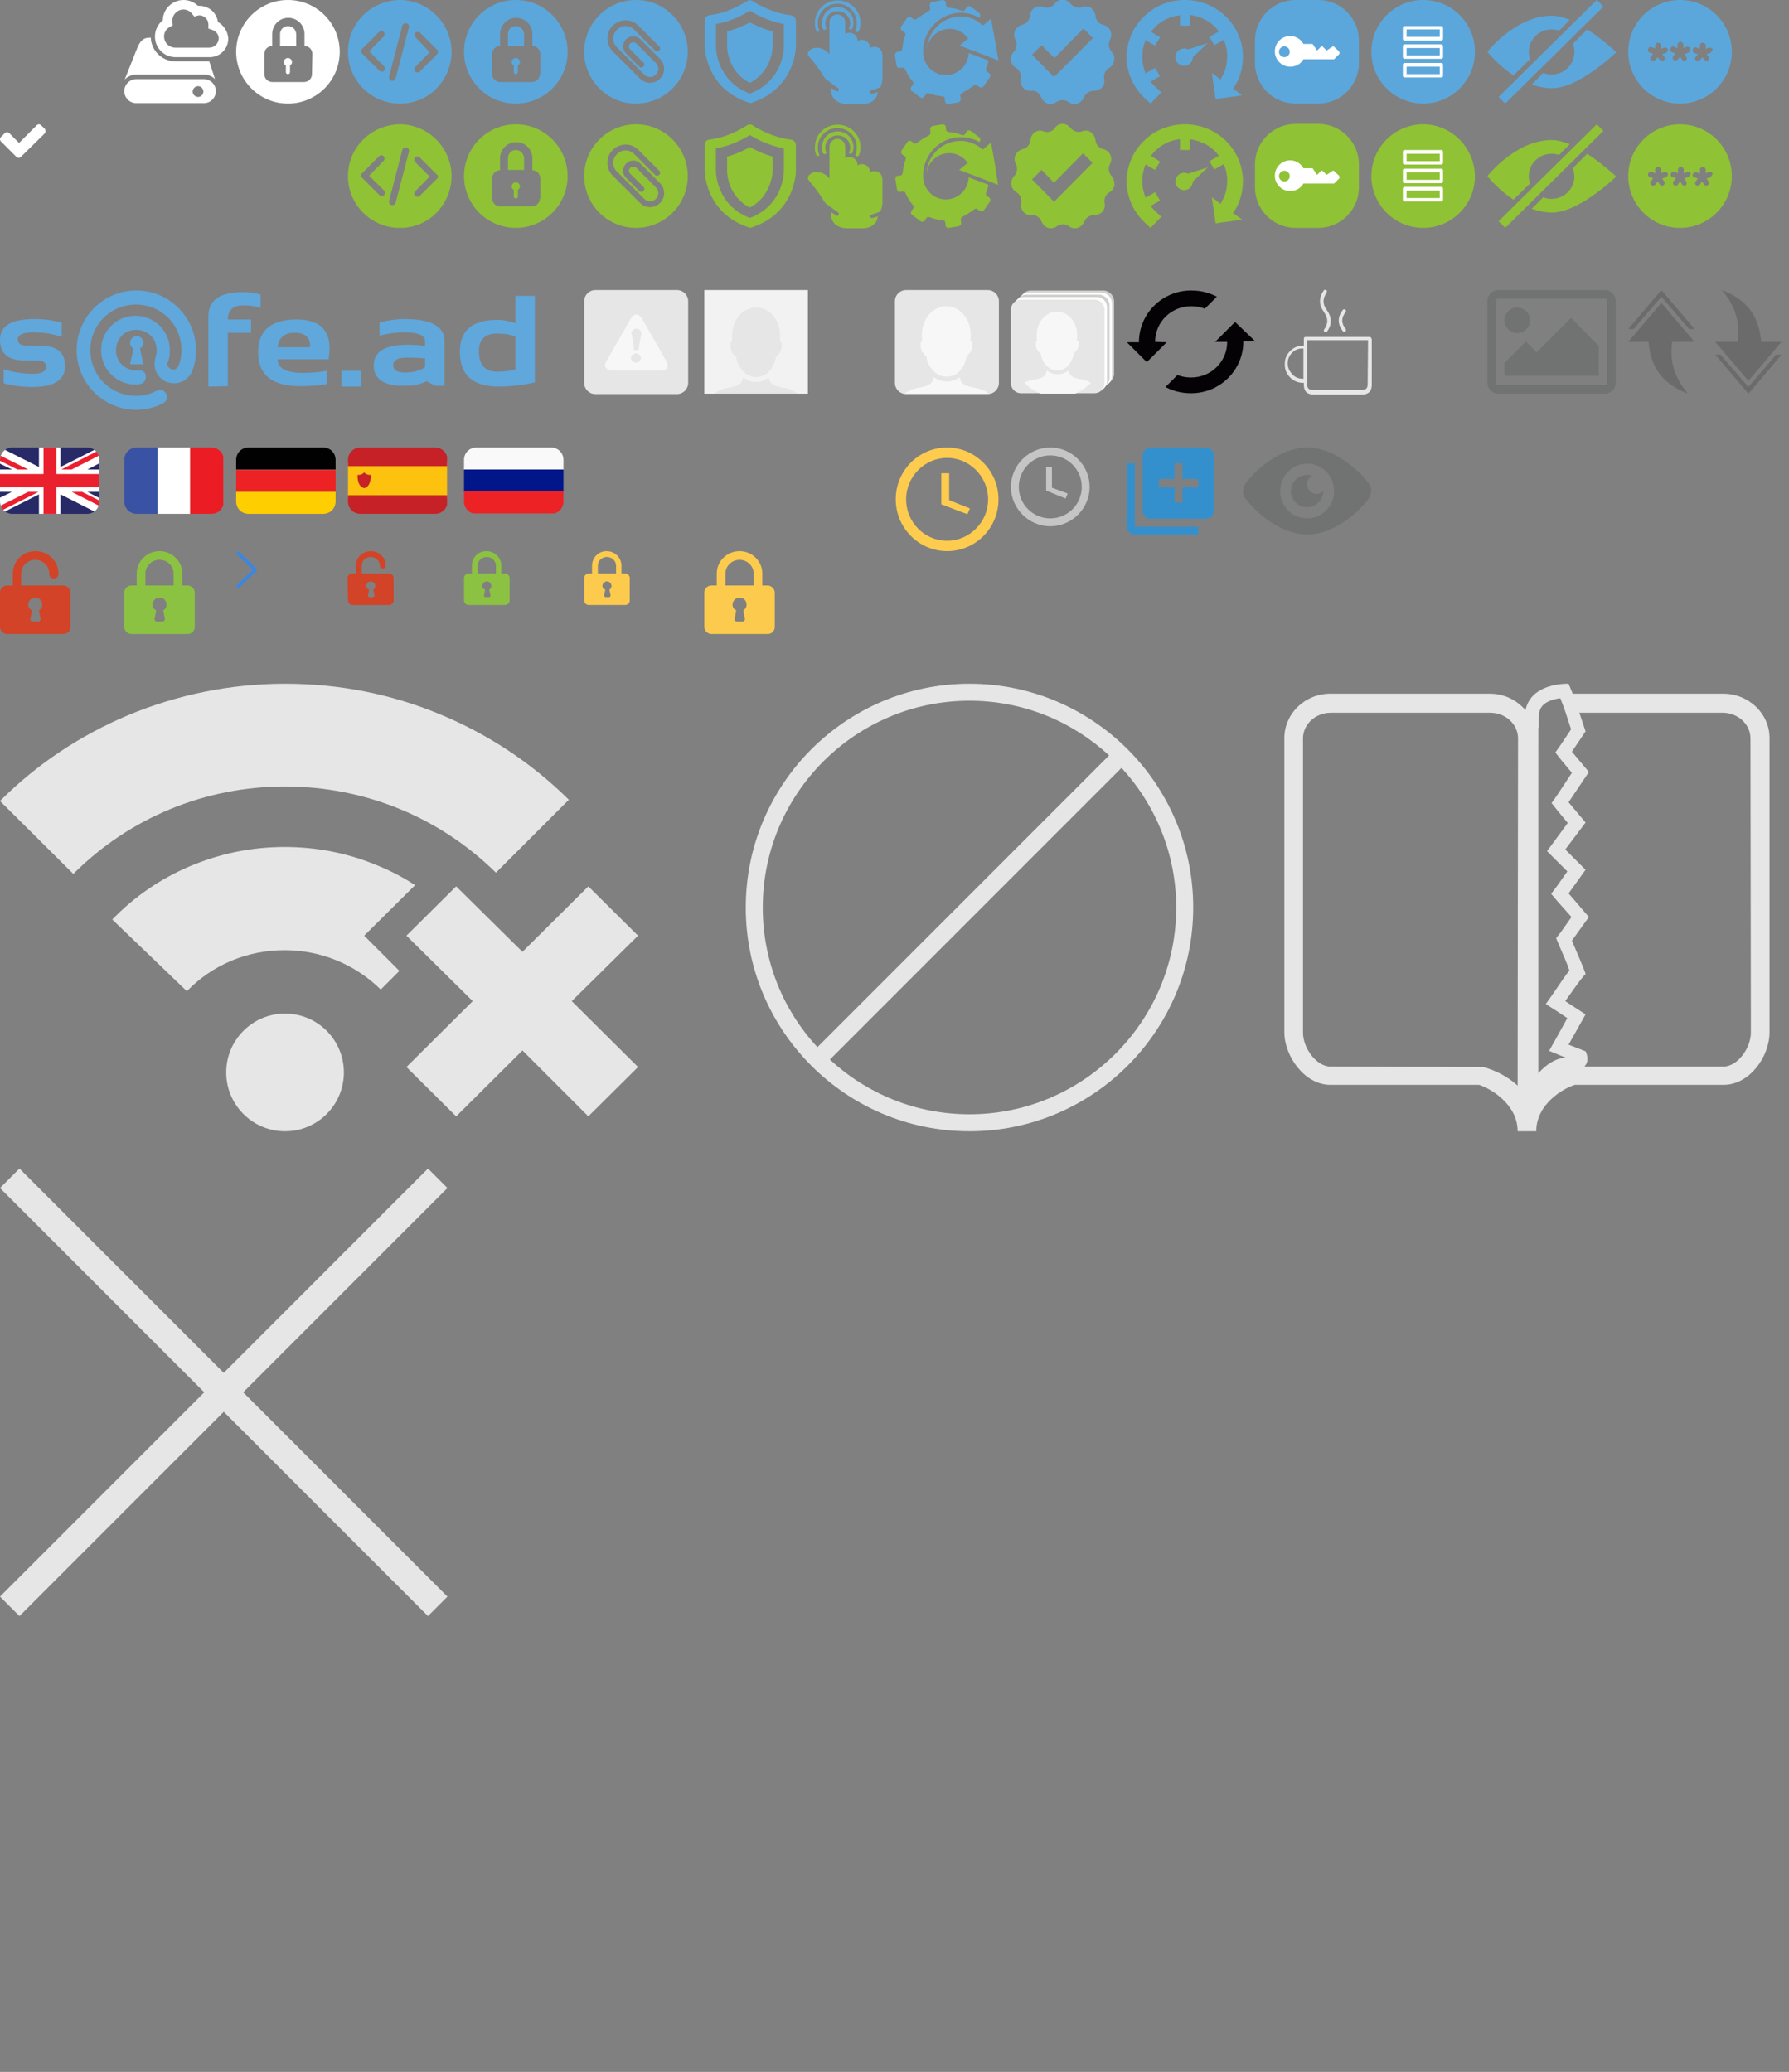 <?xml version="1.0" encoding="utf-8"?>
<!-- Generator: Adobe Illustrator 20.0.0, SVG Export Plug-In . SVG Version: 6.00 Build 0)  -->
<svg version="1.1" id="Слой_1" xmlns="http://www.w3.org/2000/svg" xmlns:xlink="http://www.w3.org/1999/xlink" x="0px" y="0px"
	 width="431.8px" height="500px" viewBox="0 0 431.8 500" style="enable-background:new 0 0 431.8 500;" xml:space="preserve" preserveAspectRatio="none">
<rect x="0" y="0" width="431.8" height="500" fill="#808080" stroke="none"/>
<style type="text/css">
	.st0{fill:#FFFFFF;}
	.st1{fill:#5BA7DB;}
	.st2{fill:#8FC235;}
	.st3{fill:#E6E6E6;}
	.st4{fill:#F7F7F7;}
	.st5{fill:#F2F2F2;}
	.st6{fill:#D0D0CF;}
	.st7{fill:#040204;}
	.st8{clip-path:url(#SVGID_2_);fill:#282967;}
	.st9{clip-path:url(#SVGID_4_);fill:#FFFFFF;}
	.st10{clip-path:url(#SVGID_6_);fill:#EB202F;}
	.st11{clip-path:url(#SVGID_8_);fill:#EB202F;}
	.st12{clip-path:url(#SVGID_10_);fill:#EB202F;}
	.st13{clip-path:url(#SVGID_12_);fill:#EB202F;}
	.st14{clip-path:url(#SVGID_14_);fill:#EB202F;}
	.st15{clip-path:url(#SVGID_16_);fill:#FFFFFF;}
	.st16{clip-path:url(#SVGID_18_);fill:#EC1C24;}
	.st17{clip-path:url(#SVGID_20_);fill:#3A52A3;}
	.st18{clip-path:url(#SVGID_22_);fill:#010101;}
	.st19{clip-path:url(#SVGID_24_);fill:#EC2224;}
	.st20{clip-path:url(#SVGID_26_);fill:#FFCE00;}
	.st21{clip-path:url(#SVGID_28_);fill:#FCC20E;}
	.st22{clip-path:url(#SVGID_30_);fill:#C52127;}
	.st23{clip-path:url(#SVGID_32_);fill:#C52127;}
	.st24{clip-path:url(#SVGID_34_);fill:#C52127;}
	.st25{clip-path:url(#SVGID_36_);fill:#F9F9F9;}
	.st26{clip-path:url(#SVGID_38_);fill:#001689;}
	.st27{clip-path:url(#SVGID_40_);fill:#EC2224;}
	.st28{fill:#717373;}
	.st29{fill:#6B6B6B;}
	.st30{fill:#FDCC4F;}
	.st31{fill:#D24327;}
	.st32{fill:#8CC242;}
	.st33{fill:#C4C5C4;}
	.st34{fill:#3C86DF;}
	.st35{fill:#FCCB4E;}
	.st36{fill:#3490CD;}
	.st37{fill:none;}
	.st38{fill:#60A7DC;}
</style>
<path class="st0" d="M49.2,19.1H32.9c-1.6,0-2.9,1.3-2.9,2.9s1.3,2.9,2.9,2.9h16.3c1.6,0,2.9-1.3,2.9-2.9
	C52.1,20.4,50.8,19.1,49.2,19.1 M47.8,23.4c-0.7,0-1.3-0.6-1.3-1.3c0-0.7,0.6-1.3,1.3-1.3s1.3,0.6,1.3,1.3S48.5,23.4,47.8,23.4"/>
<path class="st0" d="M52.6,5.3c-0.3-2.2-2.2-3.9-4.5-3.9c-0.1,0-0.2,0-0.3,0c-1-0.9-2.2-1.4-3.5-1.4c-2.7,0-5,2.2-5,4.9
	c-1.2,0.9-1.9,2.4-1.9,3.9c0,2.8,2.2,5,5,5h8.2c2.5,0,4.5-2,4.5-4.5C55,7.6,54,6.1,52.6,5.3 M50.5,11.5h-8.2c-1.5,0-2.7-1.2-2.7-2.7
	c0-1,0.5-1.8,1.4-2.3l0.7-0.4l-0.1-0.8c0-0.1,0-0.2,0-0.3c0-1.5,1.2-2.7,2.7-2.7c0.8,0,1.6,0.4,2.1,1.1L46.9,4l0.7-0.2
	c0.2,0,0.3-0.1,0.5-0.1c1.2,0,2.2,1,2.2,2.2v1l0.9,0.3c0.9,0.3,1.6,1.1,1.6,2.1C52.7,10.6,51.7,11.5,50.5,11.5"/>
<path class="st0" d="M49.2,18c1,0,2,0.4,2.7,1.1l-1.4-4.3l0,0h-8.2c-3.2,0-5.8-2.6-5.9-5.7H36c-1.3,0-2.1,0.7-2.8,2.3l-3.1,7.8
	c0.7-0.7,1.7-1.2,2.8-1.2H49.2L49.2,18z"/>
<path class="st0" d="M69.5,6.3c-1.1,0-1.9,0.9-1.9,1.9v2.9h3.9V8.2C71.4,7.1,70.6,6.3,69.5,6.3"/>
<path class="st0" d="M69.5,0C62.6,0,57,5.6,57,12.5S62.6,25,69.5,25S82,19.4,82,12.5S76.4,0,69.5,0 M75.3,17.9
	c0,1.1-0.9,1.9-1.9,1.9h-7.7c-1.1,0-1.9-0.9-1.9-1.9V13c0-1.1,0.9-1.9,1.9-1.9V8.2c0-2.1,1.7-3.9,3.9-3.9c2.1,0,3.9,1.7,3.9,3.9v2.9
	c1.1,0,1.9,0.9,1.9,1.9L75.3,17.9L75.3,17.9z"/>
<path class="st0" d="M69.5,14c-0.5,0-1,0.4-1,1c0,0.4,0.2,0.7,0.5,0.8v1.6c0,0.3,0.2,0.5,0.5,0.5s0.5-0.2,0.5-0.5v-1.6
	c0.3-0.2,0.5-0.5,0.5-0.8C70.5,14.4,70,14,69.5,14"/>
<path class="st1" d="M96.5,0c-7,0.1-12.6,5.7-12.5,12.6C84,19.4,89.6,25,96.5,25h0.1c3.3,0,6.5-1.3,8.8-3.7s3.6-5.5,3.6-8.9
	C108.9,5.6,103.3,0,96.5,0 M92.7,16c0.3,0.3,0.3,0.8,0,1.1c-0.2,0.2-0.4,0.2-0.6,0.2s-0.4-0.1-0.6-0.3l-4.1-4.1
	c-0.3-0.3-0.3-0.8,0-1.1l4.1-4.1c0.3-0.3,0.8-0.3,1.1,0c0.3,0.3,0.3,0.8,0,1.1l-3.5,3.6L92.7,16z M98.7,6.6l-3.2,12.3
	c-0.1,0.4-0.4,0.6-0.8,0.6c-0.1,0-0.1,0-0.2,0c-0.4-0.1-0.7-0.6-0.6-1l3.2-12.3c0.1-0.4,0.6-0.7,1-0.6S98.8,6.1,98.7,6.6
	 M105.5,13.1l-4.1,4.1c-0.2,0.2-0.4,0.3-0.6,0.3s-0.4-0.1-0.6-0.2c-0.3-0.3-0.3-0.8,0-1.1l3.5-3.6L100.3,9c-0.3-0.3-0.3-0.8,0-1.1
	c0.3-0.3,0.8-0.3,1.1,0l4.1,4.1C105.8,12.3,105.8,12.8,105.5,13.1"/>
<path class="st1" d="M124.5,6.3c-1.1,0-1.9,0.9-1.9,1.9v2.9h3.9V8.2C126.4,7.1,125.6,6.3,124.5,6.3"/>
<path class="st1" d="M124.5,0C117.6,0,112,5.6,112,12.5S117.6,25,124.5,25c6.9,0,12.5-5.6,12.5-12.5S131.4,0,124.5,0 M130.3,17.9
	c0,1.1-0.9,1.9-1.9,1.9h-7.7c-1.1,0-1.9-0.9-1.9-1.9V13c0-1.1,0.9-1.9,1.9-1.9V8.2c0-2.1,1.7-3.9,3.9-3.9c2.1,0,3.9,1.7,3.9,3.9v2.9
	c1.1,0,1.9,0.9,1.9,1.9v4.9H130.3z"/>
<path class="st1" d="M124.5,14c-0.5,0-1,0.4-1,1c0,0.4,0.2,0.7,0.5,0.8v1.6c0,0.3,0.2,0.5,0.5,0.5s0.5-0.2,0.5-0.5v-1.6
	c0.3-0.2,0.5-0.5,0.5-0.8C125.5,14.4,125,14,124.5,14"/>
<path class="st2" d="M96.5,30c-7,0.1-12.6,5.7-12.5,12.6C84,49.4,89.6,55,96.5,55h0.1c3.3,0,6.5-1.3,8.8-3.7s3.6-5.5,3.6-8.9
	C108.9,35.6,103.3,30,96.5,30 M92.7,46c0.3,0.3,0.3,0.8,0,1.1c-0.2,0.2-0.4,0.2-0.6,0.2s-0.4-0.1-0.6-0.3l-4.1-4.1
	c-0.3-0.3-0.3-0.8,0-1.1l4.1-4.1c0.3-0.3,0.8-0.3,1.1,0c0.3,0.3,0.3,0.8,0,1.1l-3.5,3.6L92.7,46z M98.7,36.6l-3.2,12.3
	c-0.1,0.4-0.4,0.6-0.8,0.6c-0.1,0-0.1,0-0.2,0c-0.4-0.1-0.7-0.6-0.6-1l3.2-12.3c0.1-0.4,0.6-0.7,1-0.6S98.8,36.1,98.7,36.6
	 M105.5,43.1l-4.1,4.1c-0.2,0.2-0.4,0.3-0.6,0.3s-0.4-0.1-0.6-0.2c-0.3-0.3-0.3-0.8,0-1.1l3.5-3.6l-3.5-3.5c-0.3-0.3-0.3-0.8,0-1.1
	s0.8-0.3,1.1,0l4.1,4.1C105.8,42.3,105.8,42.8,105.5,43.1"/>
<path class="st2" d="M124.5,36.2c-1.1,0-1.9,0.9-1.9,1.9V41h3.9v-2.9C126.4,37.1,125.6,36.2,124.5,36.2"/>
<path class="st2" d="M124.5,30c-6.9,0-12.5,5.6-12.5,12.5S117.6,55,124.5,55c6.9,0,12.5-5.6,12.5-12.5S131.4,30,124.5,30
	 M130.3,47.9c0,1.1-0.9,1.9-1.9,1.9h-7.7c-1.1,0-1.9-0.9-1.9-1.9V43c0-1.1,0.9-1.9,1.9-1.9v-2.9c0-2.1,1.7-3.9,3.9-3.9
	c2.1,0,3.9,1.7,3.9,3.9v2.9c1.1,0,1.9,0.9,1.9,1.9v4.9H130.3z"/>
<path class="st2" d="M124.5,44c-0.5,0-1,0.4-1,1c0,0.4,0.2,0.7,0.5,0.8v1.6c0,0.3,0.2,0.5,0.5,0.5s0.5-0.2,0.5-0.5v-1.6
	c0.3-0.2,0.5-0.5,0.5-0.8C125.5,44.4,125,44,124.5,44"/>
<path class="st1" d="M153.5,0C146.6,0,141,5.6,141,12.5S146.6,25,153.5,25S166,19.4,166,12.5S160.4,0,153.5,0 M159.3,19
	c-0.6,0.6-1.5,1-2.4,1s-1.8-0.4-2.4-1l-6.6-6.6c-0.8-0.8-1.3-1.9-1.3-3.1s0.4-2.2,1.3-3.1c0.8-0.8,1.9-1.3,3.1-1.3
	c1.2,0,2.2,0.4,3.1,1.3l5,5c0.3,0.3,0.3,0.7,0,1s-0.7,0.3-1,0l-5-5c-0.6-0.6-1.3-0.9-2.1-0.9s-1.5,0.3-2.1,0.9S148,8.5,148,9.3
	c0,0.8,0.3,1.5,0.9,2.1l6.6,6.6c0.4,0.4,0.9,0.6,1.4,0.6s1-0.2,1.4-0.6s0.6-0.9,0.6-1.4s-0.2-1-0.6-1.4l-4.7-4.7
	c-0.4-0.4-1.1-0.4-1.5,0c-0.2,0.2-0.3,0.5-0.3,0.7c0,0.3,0.1,0.5,0.3,0.7l3.2,3.2c0.3,0.3,0.3,0.7,0,1c-0.3,0.3-0.7,0.3-1,0
	l-3.2-3.2c-0.5-0.5-0.7-1.1-0.7-1.7c0-0.7,0.3-1.3,0.7-1.7c1-1,2.5-1,3.5,0l4.7,4.7c0.6,0.6,1,1.5,1,2.4S160,18.3,159.3,19"/>
<path class="st2" d="M153.5,30c-6.9,0-12.5,5.6-12.5,12.5S146.6,55,153.5,55S166,49.4,166,42.5S160.4,30,153.5,30 M159.3,49
	c-0.6,0.6-1.5,1-2.4,1s-1.8-0.4-2.4-1l-6.6-6.6c-0.8-0.8-1.3-1.9-1.3-3.1c0-1.2,0.4-2.2,1.3-3.1c0.8-0.8,1.9-1.3,3.1-1.3
	s2.2,0.4,3.1,1.3l5,5c0.3,0.3,0.3,0.7,0,1s-0.7,0.3-1,0l-5-5c-0.6-0.6-1.3-0.9-2.1-0.9s-1.5,0.3-2.1,0.9c-0.6,0.6-0.9,1.3-0.9,2.1
	s0.3,1.5,0.9,2.1l6.6,6.6c0.4,0.4,0.9,0.6,1.4,0.6s1-0.2,1.4-0.6c0.4-0.4,0.6-0.9,0.6-1.4s-0.2-1-0.6-1.4l-4.7-4.7
	c-0.4-0.4-1.1-0.4-1.5,0c-0.2,0.2-0.3,0.5-0.3,0.7c0,0.3,0.1,0.5,0.3,0.7l3.2,3.2c0.3,0.3,0.3,0.7,0,1s-0.7,0.3-1,0l-3.2-3.2
	c-0.5-0.5-0.7-1.1-0.7-1.7s0.3-1.3,0.7-1.7c1-1,2.5-1,3.5,0l4.7,4.7c0.6,0.6,1,1.5,1,2.4S160,48.3,159.3,49"/>
<path class="st1" d="M190.9,3.7c-4.3-0.5-8-2.6-9.3-3.5c-0.4-0.2-0.8-0.2-1.2,0c-1.4,0.9-4.9,3-9.3,3.5c-0.5,0.1-1,0.6-1,1.2v6.3
	c0,0,0,10.3,11,13.7c11-3.4,11-13.7,11-13.7V5C192,4.3,191.6,3.8,190.9,3.7 M189.2,11.3c0,0.4-0.1,8.2-8.2,11.3
	c-8.2-3.1-8.2-11.2-8.2-11.3V5.8c3.6-0.6,6.6-2.2,8.2-3.2c1.6,1,4.7,2.6,8.2,3.2V11.3z"/>
<path class="st1" d="M181,20c-5.4-2.7-5.5-8.5-5.5-8.7V7.6c1.8-0.5,3.7-1.2,5.5-2.2c1.8,1,3.7,1.7,5.5,2.2v3.5
	C186.5,11.4,186.4,17.2,181,20"/>
<path class="st2" d="M190.9,33.7c-4.3-0.5-8-2.6-9.3-3.5c-0.4-0.2-0.8-0.2-1.2,0c-1.4,0.9-4.9,3-9.3,3.5c-0.6,0.1-1,0.6-1,1.2v6.4
	c0,0,0,10.3,11,13.7c11-3.4,11-13.7,11-13.7v-6.4C192,34.3,191.6,33.8,190.9,33.7 M189.2,41.3c0,0.4-0.1,8.2-8.2,11.3
	c-8.2-3.1-8.2-11.2-8.2-11.3v-5.5c3.6-0.6,6.6-2.2,8.2-3.2c1.6,1,4.7,2.6,8.2,3.2V41.3z"/>
<path class="st2" d="M181,50.1c-5.4-2.7-5.5-8.5-5.5-8.7v-3.6c1.8-0.5,3.7-1.3,5.5-2.3c1.8,1,3.7,1.8,5.5,2.3v3.5
	C186.5,41.4,186.3,47.3,181,50.1"/>
<path class="st1" d="M197.3,7.7c0.1,0,0.1,0,0.2,0c0.2-0.1,0.3-0.3,0.2-0.5c-0.3-0.6-0.3-1.2-0.3-1.7c0-2.5,2.1-4.6,4.7-4.6
	c2.6,0,4.7,2.1,4.7,4.6c0,0.6-0.1,1.2-0.3,1.7c-0.1,0.2,0,0.5,0.2,0.5c0.2,0.1,0.5,0,0.6-0.2c0.3-0.6,0.4-1.3,0.4-2
	c0-3-2.5-5.4-5.5-5.4s-5.5,2.4-5.5,5.4c0,0.6,0,1.3,0.4,2C197,7.6,197.1,7.7,197.3,7.7"/>
<path class="st1" d="M205.1,7.1c0.2,0.1,0.5,0,0.6-0.2c0.2-0.4,0.3-0.9,0.3-1.4c0-2.1-1.7-3.8-3.8-3.8s-3.8,1.7-3.8,3.8
	c0,0.4,0,0.9,0.2,1.4c0.1,0.2,0.2,0.3,0.4,0.3c0.1,0,0.1,0,0.2,0c0.2-0.1,0.3-0.3,0.2-0.5c-0.1-0.3-0.2-0.6-0.2-1.1
	c0-1.6,1.3-2.9,3-2.9c1.6,0,3,1.3,3,2.9c0,0.4-0.1,0.8-0.2,1.1C204.8,6.7,204.9,7,205.1,7.1"/>
<path class="st1" d="M211.1,11.3c-0.4,0-0.8,0.1-1.1,0.3v-0.1c0-1-0.9-1.9-1.9-1.9c-0.4,0-0.8,0.1-1.1,0.3V9.8c0-1-0.9-1.9-1.9-1.9
	c-0.4,0-0.8,0.1-1.1,0.3V5.4c0-1.1-0.9-1.9-1.9-1.9c-1.1,0-1.9,0.9-1.9,1.9v7.7c-0.9-1.3-2.7-1.9-4.1-1.4c-0.2,0.1-0.4,0.2-0.5,0.3
	c-0.6,0.4-0.6,0.9-0.6,1c0,0.2,0,0.3,0.5,0.9c0.7,0.8,2,2.4,2.9,3.9c0,0,0.4,0.7,1,1.4c0.1,0,0.1,0.1,0.2,0.1
	c0.2,0.2,1.2,0.9,1.7,1.3c0.5,0.3,0.8,0.5,1,0.7c0.2,0.1,0.2,0.4,0.1,0.6c-0.1,0.1-0.2,0.2-0.3,0.2s-0.2,0-0.3-0.1s-0.5-0.4-0.9-0.6
	c-0.1-0.1-0.2-0.1-0.3-0.2v0.6c0,2,1.6,3.3,3.9,3.3h3.8c1.8,0,3.2-1,3.5-2.5c0-0.2,0.1-0.3,0.1-0.4c-0.6,0.2-1.2,0.4-1.4,0.4h-0.1
	c-0.2,0-0.4-0.1-0.4-0.3c-0.1-0.2,0.1-0.5,0.3-0.5c0.8-0.2,1.7-0.5,2.2-0.8c0.3-0.5,0.5-1.3,0.5-2.2v-5.5
	C213,12.1,212.1,11.3,211.1,11.3"/>
<path class="st2" d="M197.3,37.7c0.1,0,0.1,0,0.2,0c0.2-0.1,0.3-0.3,0.2-0.5c-0.3-0.6-0.3-1.2-0.3-1.7c0-2.5,2.1-4.6,4.7-4.6
	c2.6,0,4.7,2.1,4.7,4.6c0,0.6-0.1,1.2-0.3,1.7c-0.1,0.2,0,0.5,0.2,0.5c0.2,0.1,0.5,0,0.6-0.2c0.3-0.6,0.4-1.3,0.4-2
	c0-3-2.5-5.4-5.5-5.4c-3.1,0-5.5,2.4-5.5,5.4c0,0.6,0,1.3,0.4,2C197,37.6,197.1,37.7,197.3,37.7"/>
<path class="st2" d="M205.1,37.1c0.2,0.1,0.5,0,0.6-0.2c0.2-0.4,0.3-0.9,0.3-1.4c0-2.1-1.7-3.8-3.8-3.8s-3.8,1.7-3.8,3.8
	c0,0.4,0,0.9,0.2,1.4c0.1,0.2,0.2,0.3,0.4,0.3c0.1,0,0.1,0,0.2,0c0.2-0.1,0.3-0.3,0.2-0.5c-0.1-0.3-0.2-0.6-0.2-1.1
	c0-1.6,1.3-2.9,3-2.9s3,1.3,3,2.9c0,0.4-0.1,0.8-0.2,1.1C204.8,36.7,204.9,37,205.1,37.1"/>
<path class="st2" d="M211.1,41.3c-0.4,0-0.8,0.1-1.1,0.3v-0.1c0-1-0.9-1.9-1.9-1.9c-0.4,0-0.8,0.1-1.1,0.3v-0.1c0-1-0.9-1.9-1.9-1.9
	c-0.4,0-0.8,0.1-1.1,0.3v-2.8c0-1.1-0.9-1.9-1.9-1.9s-1.9,0.9-1.9,1.9v7.7c-0.9-1.3-2.7-1.9-4.1-1.4c-0.2,0.1-0.4,0.2-0.5,0.3
	c-0.6,0.4-0.6,0.9-0.6,1c0,0.2,0,0.3,0.5,0.9c0.7,0.8,2,2.4,2.9,3.9c0,0,0.4,0.7,1,1.4c0.1,0,0.1,0.1,0.2,0.1
	c0.2,0.2,1.2,0.9,1.7,1.3c0.5,0.3,0.8,0.5,1,0.7c0.2,0.1,0.2,0.4,0.1,0.6c-0.1,0.1-0.2,0.2-0.3,0.2s-0.2,0-0.3-0.1s-0.5-0.4-0.9-0.6
	c-0.1-0.1-0.2-0.1-0.3-0.2v0.6c0,2,1.6,3.3,3.9,3.3h3.8c1.8,0,3.2-1,3.5-2.5c0-0.2,0.1-0.3,0.1-0.4c-0.6,0.2-1.2,0.4-1.4,0.4h-0.1
	c-0.2,0-0.4-0.1-0.4-0.3c-0.1-0.2,0.1-0.5,0.3-0.5c0.8-0.2,1.7-0.5,2.2-0.8c0.2-0.5,0.5-1.3,0.5-2.2v-5.5
	C213,42.1,212.1,41.3,211.1,41.3"/>
<path class="st1" d="M240.1,9.5l-0.9-5l-2,1.7C235.9,4.8,234,4,231.9,4c-4.6,0-8.2,3.8-8.2,8.4c0,0,0,0,0,0.1c0-1.1,0.3-2.2,1-3.2
	c1.8-2.5,5.2-3.1,7.7-1.3c0.5,0.4,0.9,0.8,1.3,1.3l-2.1,1.7l4.7,1.8l4.7,1.8L240.1,9.5z"/>
<path class="st1" d="M238.8,17.7c0,0-0.4-0.3-0.7-0.5s0-0.9,0-0.9l0,0c0.2-0.6,0.4-1.1,0.5-1.7l-4.8-1.8c0,1-0.4,2.1-1,3
	c-1.8,2.5-5.2,3.1-7.7,1.3c-1.5-1.1-2.3-2.8-2.3-4.6l0,0c0,0,0,0,0-0.1c0-5.1,4.1-9.3,9.1-9.3c1.6,0,3.1,0.4,4.5,1.2
	c0.1-0.1,0.1-0.2,0.1-0.2c0.2-0.3,0.1-0.8-0.2-1l-2-1.5c-0.3-0.2-0.8-0.2-1,0.2c0,0-0.3,0.4-0.5,0.7s-0.9,0-0.9,0l0,0
	c-0.9-0.3-1.8-0.6-2.7-0.6l0,0c0,0-0.8-0.1-0.8-0.4c-0.1-0.3-0.1-0.9-0.1-0.9c-0.1-0.4-0.4-0.6-0.8-0.6L225,0.5
	c-0.4,0.1-0.6,0.4-0.6,0.8c0,0,0.1,0.5,0.1,0.9c0.1,0.3-0.6,0.7-0.6,0.7l0,0c-0.8,0.4-1.6,0.9-2.4,1.5l0,0c0,0-0.6,0.5-0.9,0.3
	c-0.3-0.2-0.7-0.5-0.7-0.5c-0.3-0.2-0.8-0.2-1,0.2l-1.4,2c-0.2,0.3-0.1,0.8,0.2,1c0,0,0.4,0.3,0.7,0.5s0,0.9,0,0.9l0,0
	c-0.3,0.9-0.5,1.8-0.6,2.8l0,0c0,0-0.1,0.8-0.4,0.8c-0.3,0.1-0.8,0.1-0.8,0.1c-0.4,0.1-0.6,0.4-0.6,0.8l0.4,2.5
	c0.1,0.4,0.4,0.7,0.8,0.6c0,0,0.5-0.1,0.8-0.1c0.3-0.1,0.6,0.7,0.6,0.7l0,0c0.4,0.9,0.9,1.7,1.5,2.4l0,0c0,0,0.5,0.6,0.3,0.9
	s-0.5,0.7-0.5,0.7c-0.2,0.3-0.2,0.8,0.2,1l2,1.5c0.3,0.2,0.8,0.2,1-0.2c0,0,0.3-0.4,0.5-0.7c0.2-0.3,0.9,0,0.9,0l0,0
	c0.9,0.3,1.8,0.6,2.7,0.6l0,0c0,0,0.8,0.1,0.8,0.4c0.1,0.3,0.1,0.9,0.1,0.9c0.1,0.4,0.4,0.6,0.8,0.6l2.4-0.4
	c0.4-0.1,0.6-0.4,0.6-0.8c0,0-0.1-0.5-0.1-0.9c-0.1-0.3,0.6-0.7,0.6-0.7l0,0c0.8-0.4,1.6-0.9,2.4-1.5l0,0c0,0,0.6-0.5,0.9-0.3
	c0.3,0.2,0.7,0.5,0.7,0.5c0.3,0.2,0.8,0.2,1-0.2l1.4-2C239.1,18.4,239.1,17.9,238.8,17.7"/>
<path class="st2" d="M240.1,39.4l-0.9-5l-2,1.7c-1.5-1.3-3.3-2.1-5.4-2.1c-4.6,0-8.2,3.8-8.2,8.4c0,0,0,0,0,0.1c0-1.1,0.3-2.2,1-3.2
	c1.8-2.5,5.2-3.1,7.7-1.3c0.5,0.4,0.9,0.8,1.3,1.3l-2.1,1.7l4.7,1.8l4.7,1.8L240.1,39.4z"/>
<path class="st2" d="M238.8,47.7c0,0-0.4-0.3-0.7-0.5s0-0.9,0-0.9l0,0c0.2-0.6,0.4-1.1,0.5-1.7l-4.8-1.8c0,1-0.4,2.1-1,3
	c-1.8,2.5-5.2,3.1-7.7,1.3c-1.5-1.1-2.3-2.8-2.3-4.6l0,0c0,0,0,0,0-0.1c0-5.1,4.1-9.3,9.1-9.3c1.6,0,3.1,0.4,4.5,1.2
	c0.1-0.1,0.1-0.2,0.1-0.2c0.2-0.3,0.2-0.8-0.2-1l-2-1.5c-0.3-0.2-0.8-0.2-1,0.2c0,0-0.3,0.4-0.5,0.7s-0.9,0-0.9,0l0,0
	c-0.9-0.3-1.8-0.6-2.7-0.6l0,0c0,0-0.8-0.1-0.8-0.4c-0.1-0.3-0.1-0.9-0.1-0.9c-0.1-0.4-0.4-0.6-0.8-0.6l-2.4,0.4
	c-0.4,0.1-0.6,0.4-0.6,0.8c0,0,0.1,0.5,0.1,0.9c0.1,0.3-0.6,0.7-0.6,0.7l0,0c-0.9,0.4-1.6,0.9-2.4,1.5l0,0c0,0-0.6,0.5-0.9,0.3
	c-0.3-0.2-0.7-0.5-0.7-0.5c-0.3-0.2-0.8-0.2-1,0.2l-1.4,2c-0.2,0.3-0.1,0.8,0.2,1c0,0,0.4,0.3,0.7,0.5s0,0.9,0,0.9l0,0
	c-0.3,0.9-0.5,1.8-0.6,2.8l0,0c0,0-0.1,0.8-0.4,0.8c-0.3,0.1-0.8,0.1-0.8,0.1c-0.4,0.1-0.6,0.4-0.6,0.8l0.4,2.5
	c0.1,0.4,0.4,0.7,0.8,0.6c0,0,0.5-0.1,0.8-0.1c0.3-0.1,0.6,0.7,0.6,0.7l0,0c0.4,0.9,0.9,1.7,1.5,2.4l0,0c0,0,0.5,0.6,0.3,0.9
	c-0.2,0.3-0.5,0.7-0.5,0.7c-0.2,0.3-0.2,0.8,0.2,1l2,1.5c0.3,0.2,0.8,0.2,1-0.2c0,0,0.3-0.4,0.5-0.7s0.9,0,0.9,0l0,0
	c0.9,0.3,1.8,0.6,2.7,0.6l0,0c0,0,0.8,0.1,0.8,0.4c0.1,0.3,0.1,0.9,0.1,0.9c0.1,0.4,0.4,0.7,0.8,0.6l2.4-0.4
	c0.4-0.1,0.6-0.4,0.6-0.8c0,0-0.1-0.5-0.1-0.9c-0.1-0.3,0.6-0.7,0.6-0.7l0,0c0.8-0.4,1.6-0.9,2.4-1.5l0,0c0,0,0.6-0.5,0.9-0.3
	c0.3,0.2,0.7,0.5,0.7,0.5c0.3,0.2,0.8,0.2,1-0.2l1.4-2C239.1,48.4,239.1,47.9,238.8,47.7"/>
<path class="st1" d="M268.3,12.5c-0.7-0.8-0.9-1.9-0.4-2.9c0.4-0.7,0.4-1.5,0.1-2.2s-0.9-1.2-1.7-1.4c-1-0.2-1.8-1.1-1.9-2.2
	c-0.1-0.8-0.5-1.4-1.1-1.9c-0.6-0.4-1.4-0.5-2.1-0.2c-1,0.4-2.1,0-2.8-0.8c-0.5-0.6-1.2-1-1.9-1c-0.8,0-1.5,0.4-1.9,1
	c-0.6,0.8-1.8,1.2-2.8,0.8c-0.7-0.3-1.5-0.2-2.1,0.2s-1,1.1-1.1,1.9c-0.1,1.1-0.8,1.9-1.9,2.2c-0.7,0.2-1.4,0.7-1.7,1.4
	s-0.3,1.5,0.1,2.2c0.5,0.9,0.3,2.1-0.4,2.9c-0.5,0.5-0.8,1.3-0.7,2.1s0.6,1.4,1.2,1.8c0.9,0.5,1.4,1.6,1.2,2.6
	c-0.2,0.7,0,1.5,0.5,2.1s1.2,0.9,2,0.8c1.1-0.1,2,0.6,2.4,1.6c0.3,0.7,0.9,1.3,1.6,1.5c0.7,0.2,1.5,0.1,2.1-0.4c0.9-0.6,2-0.6,2.9,0
	c0.6,0.5,1.4,0.6,2.1,0.4s1.3-0.8,1.6-1.5c0.4-1,1.4-1.6,2.4-1.6c0.8,0,1.5-0.3,2-0.8c0.5-0.6,0.7-1.4,0.5-2.1
	c-0.2-1,0.3-2.1,1.2-2.6c0.7-0.4,1.1-1,1.2-1.8C269.1,13.8,268.8,13,268.3,12.5 M254.4,18.6l-5.3-5.4l2.3-2.3l3.1,3.1l7-7.1l2.3,2.3
	L254.4,18.6z"/>
<path class="st2" d="M268.3,42.5c-0.7-0.8-0.9-1.9-0.4-2.9c0.4-0.7,0.4-1.5,0.1-2.2s-0.9-1.2-1.7-1.4c-1-0.2-1.8-1.1-1.9-2.2
	c-0.1-0.8-0.5-1.4-1.1-1.9c-0.6-0.4-1.4-0.5-2.1-0.2c-1,0.4-2.1,0-2.8-0.8c-0.5-0.6-1.2-1-1.9-1c-0.8,0-1.5,0.4-1.9,1
	c-0.6,0.9-1.8,1.2-2.7,0.8c-0.7-0.3-1.5-0.2-2.1,0.2c-0.6,0.4-1,1.1-1.1,1.9c-0.1,1.1-0.8,2-1.9,2.2c-0.7,0.2-1.4,0.7-1.7,1.4
	s-0.3,1.5,0.1,2.2c0.5,0.9,0.3,2.1-0.4,2.9c-0.5,0.5-0.8,1.3-0.7,2.1s0.6,1.4,1.2,1.8c0.9,0.5,1.4,1.6,1.2,2.6
	c-0.2,0.7,0,1.5,0.5,2.1s1.2,0.9,2,0.8c1.1-0.1,2,0.6,2.4,1.6c0.3,0.7,0.9,1.3,1.6,1.5s1.5,0.1,2.1-0.4c0.9-0.6,2-0.6,2.9,0
	c0.6,0.5,1.4,0.6,2.1,0.4c0.7-0.2,1.3-0.8,1.6-1.5c0.4-1,1.4-1.6,2.4-1.6c0.8,0,1.5-0.3,2-0.8c0.5-0.6,0.7-1.4,0.5-2.1
	c-0.2-1,0.3-2.1,1.2-2.6c0.7-0.4,1.1-1,1.2-1.8C269,43.8,268.8,43,268.3,42.5 M254.4,48.7l-5.3-5.4l2.3-2.3l3,3.1l7-7.1l2.3,2.3
	L254.4,48.7z"/>
<path class="st1" d="M285.8,11.7c0.4,0,0.7,0.1,1,0.2l4.7-1.5l-3.6,3.4c0,1.1-0.9,2.1-2.1,2.1c-1.1,0-2.1-0.9-2.1-2.1
	C283.7,12.6,284.6,11.7,285.8,11.7"/>
<path class="st1" d="M276.1,4c2.6-2.6,6.2-4,9.9-4c3.7,0,7.2,1.4,9.9,4c2.6,2.6,4.1,6,4.1,9.7c0,2.4-0.6,4.8-1.8,6.8
	c-0.2,0.3-0.4,0.6-0.6,0.9l2.2,1.6l-6.4,0.9l-0.9-6.3l2.1,1.6c0.1-0.2,0.2-0.4,0.3-0.6c0.9-1.5,1.3-3.2,1.3-5c0-1.4-0.3-2.8-0.8-4
	l-2.3,1.3l-1.2-2l2.3-1.3c-1.6-2.2-4.1-3.6-7-4v2.6h-2.4V3.7c-2.9,0.3-5.4,1.8-7,4L280,9l-1.2,2l-2.3-1.3c-0.5,1.2-0.8,2.6-0.8,4
	s0.3,2.7,0.8,4l2.3-1.3l1.2,2l-2.3,1.3c0.4,0.5,0.8,0.9,1.2,1.3l1.4,1.3l-2.6,2.7l-1.4-1.3c-1-0.9-1.8-2-2.5-3.1
	c-1.2-2.1-1.9-4.5-1.9-6.9C272,10.1,273.4,6.6,276.1,4"/>
<path class="st1" d="M328,15.2c0,5.4-4.4,9.8-9.8,9.8h-5.5c-5.4,0-9.8-4.4-9.8-9.8V9.8c0-5.4,4.4-9.8,9.8-9.8h5.5
	c5.4,0,9.8,4.4,9.8,9.8V15.2z"/>
<path class="st0" d="M323.2,13.1l-1.2,1.2h-7.4c-0.6,1.1-1.8,1.8-3.2,1.8c-2,0-3.7-1.6-3.7-3.7c0-2,1.6-3.7,3.7-3.7
	c1.4,0,2.6,0.8,3.2,1.9h2.2l1.1,1.6l1-1h0.3l1,1l1.5-1h0.2l1.3,1.2C323.3,12.7,323.4,12.9,323.2,13.1 M310,13.8
	c0.7,0,1.3-0.6,1.3-1.3s-0.6-1.3-1.3-1.3c-0.7,0-1.3,0.6-1.3,1.3S309.3,13.8,310,13.8"/>
<path class="st2" d="M328,45.2c0,5.4-4.4,9.8-9.8,9.8h-5.5c-5.4,0-9.8-4.4-9.8-9.8v-5.5c0-5.4,4.4-9.8,9.8-9.8h5.5
	c5.4,0,9.8,4.4,9.8,9.8V45.2z"/>
<path class="st0" d="M323.2,43.1l-1.2,1.2h-7.4c-0.6,1.1-1.8,1.8-3.2,1.8c-2,0-3.7-1.6-3.7-3.7c0-2,1.6-3.7,3.7-3.7
	c1.4,0,2.6,0.8,3.2,1.9h2.2l1.1,1.6l1-1h0.3l1,1l1.5-1h0.2l1.3,1.2C323.3,42.7,323.4,42.9,323.2,43.1 M310,43.8
	c0.7,0,1.3-0.6,1.3-1.3s-0.6-1.3-1.3-1.3c-0.7,0-1.3,0.6-1.3,1.3S309.3,43.8,310,43.8"/>
<path class="st1" d="M343.5,0C336.6,0,331,5.6,331,12.5S336.6,25,343.5,25S356,19.4,356,12.5S350.4,0,343.5,0"/>
<path class="st0" d="M339,6.3h8.9c0.2,0,0.4,0.2,0.4,0.4v2.7c0,0.2-0.2,0.4-0.4,0.4H339c-0.2,0-0.4-0.2-0.4-0.4V6.7
	C338.6,6.4,338.8,6.3,339,6.3 M339.5,8.9h8V7.1h-8V8.9z M339,10.7h8.9c0.2,0,0.4,0.2,0.4,0.4v2.7c0,0.2-0.2,0.4-0.4,0.4H339
	c-0.2,0-0.4-0.2-0.4-0.4v-2.7C338.6,10.9,338.8,10.7,339,10.7 M339.5,13.4h8v-1.8h-8V13.4z M339,15.2h8.9c0.2,0,0.4,0.2,0.4,0.4v2.7
	c0,0.2-0.2,0.4-0.4,0.4H339c-0.2,0-0.4-0.2-0.4-0.4v-2.7C338.6,15.4,338.8,15.2,339,15.2 M339.5,17.9h8v-1.8h-8V17.9z"/>
<path class="st2" d="M343.5,30c-6.9,0-12.5,5.6-12.5,12.5S336.6,55,343.5,55S356,49.4,356,42.5C355.9,35.6,350.3,30,343.5,30"/>
<path class="st0" d="M339,36.2h8.9c0.2,0,0.4,0.2,0.4,0.4v2.7c0,0.2-0.2,0.4-0.4,0.4H339c-0.2,0-0.4-0.2-0.4-0.4v-2.7
	C338.6,36.4,338.8,36.2,339,36.2 M339.5,38.9h8v-1.8h-8V38.9z M339,40.7h8.9c0.2,0,0.4,0.2,0.4,0.4v2.7c0,0.2-0.2,0.4-0.4,0.4H339
	c-0.2,0-0.4-0.2-0.4-0.4v-2.7C338.6,40.9,338.8,40.7,339,40.7 M339.5,43.4h8v-1.8h-8V43.4z M339,45.1h8.9c0.2,0,0.4,0.2,0.4,0.4v2.7
	c0,0.2-0.2,0.4-0.4,0.4H339c-0.2,0-0.4-0.2-0.4-0.4v-2.7C338.6,45.3,338.8,45.1,339,45.1 M339.5,47.8h8V46h-8V47.8z"/>
<path class="st1" d="M369.3,14.3c-0.2-0.6-0.3-1.2-0.3-1.8c0-3,2.5-5.4,5.5-5.4c0.6,0,1.2,0.1,1.8,0.3l2.6-2.6c-1.5-0.6-3-1-4.4-1
	c-8.7,0-15.5,8.7-15.5,8.7s2.5,3.2,6.3,5.7L369.3,14.3z M383.1,7.1l-3.5,3.5c0.3,0.6,0.4,1.3,0.4,2c0,3-2.5,5.4-5.5,5.4
	c-0.7,0-1.4-0.1-2-0.4l-2.8,2.8c1.5,0.5,3.1,0.9,4.9,0.9c6.6,0,15.5-8.7,15.5-8.7S387,9.6,383.1,7.1 M385.4,0l-23.7,23.4l1.6,1.6
	L387,1.6L385.4,0z"/>
<path class="st2" d="M369.3,44.3c-0.2-0.6-0.3-1.2-0.3-1.8c0-3,2.5-5.4,5.5-5.4c0.6,0,1.2,0.1,1.8,0.3l2.6-2.6c-1.5-0.6-3-1-4.4-1
	c-8.7,0-15.5,8.7-15.5,8.7s2.5,3.2,6.3,5.7L369.3,44.3z M383.1,37.1l-3.5,3.5c0.2,0.6,0.4,1.3,0.4,2c0,3-2.5,5.4-5.5,5.4
	c-0.7,0-1.4-0.1-2-0.4l-2.8,2.8c1.5,0.5,3.1,0.9,4.9,0.9c6.6,0,15.5-8.7,15.5-8.7S386.9,39.6,383.1,37.1 M385.4,30l-23.7,23.4
	l1.6,1.6L387,31.6L385.4,30z"/>
<path class="st1" d="M405.5,0C398.6,0,393,5.6,393,12.5S398.6,25,405.5,25S418,19.4,418,12.5S412.4,0,405.5,0 M402,12.8l-0.8,0.3
	l0.5,0.6c0.2,0.3,0.1,0.7-0.1,0.9c-0.1,0.1-0.3,0.1-0.4,0.1c-0.2,0-0.4-0.1-0.6-0.3l-0.5-0.6l-0.5,0.6c-0.1,0.2-0.3,0.3-0.6,0.3
	c-0.1,0-0.3-0.1-0.4-0.1c-0.3-0.2-0.4-0.6-0.1-0.9L399,13l-0.8-0.3c-0.4-0.1-0.5-0.5-0.4-0.9s0.5-0.6,0.9-0.4l0.8,0.3V11
	c0-0.4,0.3-0.7,0.7-0.7c0.4,0,0.7,0.3,0.7,0.7v0.8l0.8-0.3c0.4-0.1,0.7,0.1,0.9,0.4C402.6,12.3,402.4,12.7,402,12.8 M407.3,12.8
	l-0.8,0.3l0.5,0.6c0.2,0.3,0.2,0.7-0.1,0.9c-0.1,0.1-0.3,0.1-0.4,0.1c-0.2,0-0.4-0.1-0.5-0.3l-0.5-0.7l-0.5,0.6
	c-0.1,0.2-0.3,0.3-0.6,0.3c-0.1,0-0.3-0.1-0.4-0.1c-0.3-0.2-0.4-0.6-0.1-1l0.5-0.6l-0.8-0.3c-0.4-0.1-0.6-0.5-0.4-0.9
	c0.1-0.4,0.5-0.6,0.9-0.4l0.8,0.3v-0.8c0-0.4,0.3-0.7,0.7-0.7c0.4,0,0.7,0.3,0.7,0.7v0.8l0.8-0.3c0.4-0.1,0.7,0.1,0.9,0.4
	C407.9,12.3,407.7,12.7,407.3,12.8 M412.7,12.8l-0.8,0.3l0.5,0.6c0.2,0.3,0.1,0.7-0.1,0.9c-0.1,0.1-0.3,0.1-0.4,0.1
	c-0.2,0-0.4-0.1-0.5-0.3l-0.5-0.6l-0.5,0.6c-0.1,0.2-0.3,0.3-0.6,0.3c-0.1,0-0.3-0.1-0.4-0.1c-0.3-0.2-0.4-0.6-0.1-0.9l0.5-0.6
	l-0.8-0.3c-0.4-0.1-0.5-0.5-0.4-0.9s0.5-0.6,0.9-0.4l0.8,0.3V11c0-0.4,0.3-0.7,0.7-0.7c0.4,0,0.7,0.3,0.7,0.7v0.8l0.8-0.3
	c0.4-0.1,0.7,0.1,0.9,0.4C413.2,12.3,413,12.7,412.7,12.8"/>
<path class="st2" d="M405.5,30c-6.9,0-12.5,5.6-12.5,12.5S398.6,55,405.5,55S418,49.4,418,42.5S412.4,30,405.5,30 M402,42.8
	l-0.8,0.3l0.5,0.7c0.2,0.3,0.1,0.7-0.2,0.9c-0.1,0.1-0.3,0.1-0.4,0.1c-0.2,0-0.4-0.1-0.5-0.3l-0.5-0.7l-0.5,0.7
	c-0.1,0.2-0.3,0.3-0.6,0.3c-0.1,0-0.3,0-0.4-0.1c-0.3-0.2-0.4-0.7-0.1-0.9L399,43l-0.8-0.3c-0.4-0.1-0.5-0.5-0.4-0.8
	s0.5-0.5,0.9-0.4l0.8,0.3V41c0-0.4,0.3-0.7,0.7-0.7s0.7,0.3,0.7,0.7v0.8l0.8-0.3c0.4-0.1,0.7,0.1,0.9,0.4
	C402.6,42.3,402.4,42.7,402,42.8 M407.3,42.8l-0.8,0.3l0.5,0.7c0.2,0.3,0.1,0.7-0.1,0.9c-0.1,0.1-0.3,0.1-0.4,0.1
	c-0.2,0-0.4-0.1-0.5-0.3l-0.5-0.7l-0.5,0.7c-0.1,0.2-0.3,0.3-0.5,0.3c-0.1,0-0.3,0-0.4-0.1c-0.3-0.2-0.4-0.7-0.1-1l0.5-0.7l-0.8-0.3
	c-0.4-0.1-0.6-0.5-0.4-0.8c0.1-0.3,0.5-0.6,0.9-0.4l0.8,0.3V41c0-0.4,0.3-0.7,0.7-0.7c0.4,0,0.7,0.3,0.7,0.7v0.8l0.8-0.3
	c0.4-0.1,0.7,0.1,0.9,0.4C407.9,42.3,407.7,42.7,407.3,42.8 M412.7,42.8l-0.8,0.3l0.5,0.7c0.2,0.3,0.1,0.7-0.2,0.9
	c-0.1,0.1-0.3,0.1-0.4,0.1c-0.2,0-0.4-0.1-0.5-0.3l-0.5-0.7l-0.5,0.7c-0.1,0.2-0.3,0.3-0.5,0.3c-0.1,0-0.3,0-0.4-0.1
	c-0.3-0.2-0.4-0.7-0.1-0.9l0.5-0.7l-0.8-0.3c-0.4-0.1-0.6-0.5-0.4-0.8c0.1-0.3,0.5-0.5,0.9-0.4l0.8,0.3V41c0-0.4,0.3-0.7,0.7-0.7
	c0.4,0,0.7,0.3,0.7,0.7v0.8l0.8-0.3c0.4-0.1,0.7,0.1,0.9,0.4C413.2,42.3,413,42.7,412.7,42.8"/>
<path class="st2" d="M285.8,41.7c0.4,0,0.7,0.1,1,0.2l4.7-1.5l-3.6,3.4c0,1.1-0.9,2.1-2.1,2.1c-1.1,0-2.1-0.9-2.1-2.1
	C283.7,42.7,284.6,41.7,285.8,41.7"/>
<path class="st2" d="M276.1,34c2.6-2.6,6.2-4,9.9-4s7.2,1.4,9.9,4c2.6,2.6,4.1,6,4.1,9.7c0,2.4-0.6,4.8-1.8,6.8
	c-0.2,0.3-0.4,0.6-0.6,0.9l2.2,1.6l-6.4,0.9l-0.9-6.3l2.1,1.6c0.1-0.2,0.2-0.4,0.3-0.6c0.9-1.5,1.3-3.2,1.3-5c0-1.4-0.3-2.8-0.8-4
	l-2.3,1.3l-1.2-2l2.3-1.3c-1.6-2.2-4.1-3.6-7-4v2.6h-2.4v-2.6c-2.9,0.3-5.4,1.8-7,4L280,39l-1.2,2l-2.3-1.3c-0.5,1.2-0.8,2.6-0.8,4
	s0.3,2.7,0.8,4l2.3-1.3l1.2,2l-2.3,1.3c0.4,0.5,0.8,0.9,1.2,1.3l1.4,1.3l-2.6,2.7l-1.4-1.3c-1-0.9-1.8-2-2.5-3.1
	c-1.2-2.1-1.9-4.5-1.9-6.9C272,40.1,273.4,36.6,276.1,34"/>
<path class="st3" d="M143.7,70h19.7c1.5,0,2.7,1.2,2.7,2.7v19.7c0,1.5-1.2,2.7-2.7,2.7h-19.7c-1.5,0-2.7-1.2-2.7-2.7V72.7
	C141,71.2,142.2,70,143.7,70L143.7,70z"/>
<path class="st4" d="M160.8,87.1l-5.9-10.3c-0.4-0.6-0.8-0.9-1.3-0.9s-0.9,0.3-1.3,0.9l-5.9,10.3c-0.4,0.6-0.5,1.2-0.2,1.6
	s0.8,0.7,1.5,0.7h11.9c0.7,0,1.2-0.2,1.5-0.7C161.2,88.3,161.1,87.7,160.8,87.1L160.8,87.1L160.8,87.1z M152.7,79.7
	c0.1-0.1,0.2-0.2,0.4-0.3c0.3-0.1,0.6-0.1,0.9,0c0.1,0,0.3,0.1,0.4,0.2c0.1,0.1,0.2,0.2,0.3,0.4c0.1,0.2,0.1,0.3,0.1,0.5
	c0,0.1,0,0.3-0.1,0.5c0,0.3-0.1,0.6-0.2,1c0,0.4-0.1,0.8-0.2,1.2c-0.1,0.4-0.1,0.9-0.2,1.3H153c0-0.4-0.1-0.8-0.1-1.3
	c0-0.4-0.1-0.8-0.2-1.2c0-0.3-0.1-0.7-0.2-1c0-0.3-0.1-0.5-0.1-0.5c0-0.2,0-0.3,0.1-0.5C152.5,80,152.6,79.9,152.7,79.7L152.7,79.7
	L152.7,79.7z M154.3,87.2c-0.1,0.1-0.2,0.2-0.4,0.2c-0.1,0-0.3,0.1-0.4,0.1c-0.3,0-0.6-0.1-0.8-0.3c-0.1-0.1-0.2-0.2-0.3-0.4
	c-0.1-0.1-0.1-0.3-0.1-0.4s0-0.3,0.1-0.4l0.3-0.4c0.1-0.1,0.3-0.2,0.4-0.2c0.1-0.1,0.3-0.1,0.4-0.1c0.2,0,0.3,0,0.4,0.1
	c0.1,0.1,0.3,0.1,0.4,0.2c0.1,0.1,0.2,0.2,0.3,0.4c0.1,0.1,0.1,0.3,0.1,0.4s0,0.3-0.1,0.4C154.5,87,154.4,87.1,154.3,87.2
	L154.3,87.2z"/>
<rect x="170" y="70" class="st5" width="25" height="25"/>
<path class="st3" d="M176.7,82.5c-0.1,0-0.1,0-0.2,0c0,0-0.1,0-0.1,0.1c-0.1,0.3-0.1,0.5-0.1,0.8c0,1.1,0.5,2.1,1.4,2.7
	c0,0,0,0,0,0.1c0.1,0.9,0.4,1.7,0.9,2.4c0.9,1.5,2.3,2.4,3.9,2.4c3.8,0,4.7-4.4,4.8-4.8v-0.1c1.1-0.8,1.6-2.2,1.3-3.5l-0.1-0.1
	c-0.1,0-0.1,0-0.2,0h-0.1v-0.1c0.1-0.5,0.1-0.9,0.1-1.4c0-3.8-2.6-6.8-5.8-6.8s-5.8,3-5.8,6.8C176.7,81.5,176.7,81.9,176.7,82.5
	C176.8,82.5,176.8,82.5,176.7,82.5L176.7,82.5L176.7,82.5L176.7,82.5z"/>
<path class="st3" d="M172.5,95c0.1-0.2,0.5-0.5,1.4-0.9c2.2-0.9,5-0.4,5.4-2.8c0-0.1,0.1-0.1,0.1-0.1l0,0h0.1c1.8,1.3,4.2,1.3,5.9,0
	h0.1l0,0c0.1,0,0.1,0,0.1,0.1c0.4,2.4,3.3,1.9,5.4,2.8c0.9,0.4,1.2,0.7,1.4,0.9H172.5z"/>
<path class="st3" d="M218.7,70h19.7c1.5,0,2.7,1.2,2.7,2.7v19.7c0,1.5-1.2,2.7-2.7,2.7h-19.7c-1.5,0-2.7-1.2-2.7-2.7V72.7
	C216,71.2,217.2,70,218.7,70L218.7,70z"/>
<path class="st4" d="M222.6,82.4c-0.1,0-0.1,0-0.2,0c0,0-0.1,0-0.1,0.1c-0.1,0.3-0.1,0.5-0.1,0.8c0,1.1,0.5,2.1,1.4,2.7
	c0,0,0,0,0,0.1c0.1,0.9,0.4,1.7,0.9,2.4c0.9,1.5,2.3,2.4,4,2.4c3.8,0,4.8-4.4,4.8-4.9v-0.1c0.9-0.6,1.4-1.6,1.4-2.7
	c0-0.3,0-0.5-0.1-0.8l-0.1-0.1c-0.1,0-0.1,0-0.2,0h-0.1v-0.1c0.1-0.5,0.1-0.9,0.1-1.4c0-3.8-2.6-6.9-5.9-6.9c-3.3,0-5.9,3.1-5.9,6.9
	c0,0.5,0,0.9,0.1,1.4C222.7,82.3,222.7,82.4,222.6,82.4C222.7,82.4,222.6,82.4,222.6,82.4L222.6,82.4L222.6,82.4z"/>
<path class="st4" d="M218.4,95c0.2-0.2,0.5-0.5,1.4-0.9c2.2-0.9,5.1-0.4,5.5-2.9c0-0.1,0.1-0.1,0.1-0.1l0,0h0.1c1.8,1.3,4.2,1.3,6,0
	h0.1l0,0c0.1,0,0.1,0,0.1,0.1c0.4,2.5,3.3,2,5.5,2.9c0.9,0.3,1.2,0.7,1.4,0.9c-0.1,0-0.2,0-0.3,0h-19.7C218.6,95,218.5,95,218.4,95
	L218.4,95z"/>
<path class="st6" d="M248.8,70.1h17.5c1.4,0,2.6,1.2,2.6,2.6v17.5c0,1.4-1.2,2.6-2.6,2.6h-17.5c-1.4,0-2.6-1.2-2.6-2.6V72.6
	C246.3,71.2,247.4,70.1,248.8,70.1L248.8,70.1L248.8,70.1z"/>
<path class="st0" d="M248.3,70.6h17.5c1.4,0,2.6,1.2,2.6,2.6v17.5c0,1.4-1.2,2.6-2.6,2.6h-17.5c-1.4,0-2.6-1.2-2.6-2.6V73.2
	C245.7,71.8,246.9,70.6,248.3,70.6L248.3,70.6L248.3,70.6z"/>
<path class="st6" d="M247.7,71.1h17.5c1.4,0,2.6,1.2,2.6,2.6v17.5c0,1.4-1.2,2.6-2.6,2.6h-17.5c-1.4,0-2.6-1.2-2.6-2.6V73.7
	C245.1,72.3,246.3,71.1,247.7,71.1L247.7,71.1z"/>
<path class="st0" d="M247,71.7h17.8c1.3,0,2.4,1.1,2.4,2.4V92c0,1.3-1.1,2.4-2.4,2.4H247c-1.3,0-2.4-1.1-2.4-2.4V74.2
	C244.6,72.8,245.7,71.8,247,71.7L247,71.7z"/>
<path class="st3" d="M246.4,72.3h17.8c1.3,0,2.4,1.1,2.4,2.4v17.8c0,1.3-1.1,2.4-2.4,2.4h-17.8c-1.3,0-2.4-1.1-2.4-2.4V74.7
	C244,73.4,245.1,72.3,246.4,72.3L246.4,72.3z"/>
<path class="st4" d="M250.4,82.3c-0.1,0-0.1,0-0.2,0c0,0-0.1,0-0.1,0.1c-0.1,0.2-0.1,0.4-0.1,0.7c0,0.9,0.4,1.7,1.2,2.2
	c0,0,0,0,0,0.1c0.1,0.7,0.4,1.4,0.7,2c0.7,1.2,1.9,2,3.3,2c3.2,0,3.9-3.7,4-4.1c0,0,0,0,0-0.1c0.7-0.5,1.2-1.3,1.2-2.2
	c0-0.2,0-0.4-0.1-0.7c0,0,0-0.1-0.1-0.1s-0.1,0-0.2,0h-0.1c0,0,0,0,0-0.1c0.1-0.4,0.1-0.8,0.1-1.2c0-3.2-2.2-5.7-4.9-5.7
	c-2.7,0-4.9,2.6-4.9,5.7c0,0.4,0,0.8,0.1,1.2C250.5,82.2,250.5,82.2,250.4,82.3C250.5,82.3,250.5,82.3,250.4,82.3L250.4,82.3z"/>
<path class="st4" d="M247.3,92.4c0.2-0.2,0.5-0.3,0.8-0.4c1.8-0.7,4.2-0.3,4.5-2.4c0-0.1,0.1-0.1,0.1-0.1l0,0h0.1
	c1.5,1.1,3.5,1.1,5,0c0,0,0,0,0.1,0l0,0c0.1,0,0.1,0,0.1,0.1c0.3,2,2.7,1.6,4.5,2.4c0.3,0.1,0.5,0.2,0.8,0.4c-1.1,1.1-2.4,2-3.8,2.6
	h-8.3C249.7,94.4,248.4,93.5,247.3,92.4L247.3,92.4L247.3,92.4z"/>
<path class="st7" d="M298.1,77.7l-4.8,4.8h2.9c0,4.8-3.9,8.6-8.7,8.6c-1.2,0-2.3-0.2-3.3-0.6l-2.9,2.9c1.9,1,3.9,1.5,6.2,1.5
	c7,0,12.6-5.6,12.6-12.5h2.9L298.1,77.7L298.1,77.7z M278.8,82.5c0-4.8,3.9-8.6,8.7-8.6c1.2,0,2.3,0.2,3.3,0.6l2.9-2.9
	c-1.9-1-3.9-1.5-6.2-1.5c-7,0-12.6,5.6-12.6,12.5H272l4.8,4.8l4.8-4.8L278.8,82.5L278.8,82.5z"/>
<g>
	<g>
		<g>
			<defs>
				<path id="SVGID_1_" d="M3,108c-1.7,0-3,1.3-3,3v10c0,1.7,1.3,3,3,3h18c1.7,0,3-1.3,3-3v-10c0-1.7-1.3-3-3-3H3z"/>
			</defs>
			<clipPath id="SVGID_2_">
				<use xlink:href="#SVGID_1_"  style="overflow:visible;"/>
			</clipPath>
			<rect y="108" class="st8" width="24" height="16"/>
		</g>
	</g>
	<g>
		<g>
			<defs>
				<path id="SVGID_3_" d="M3,108c-1.7,0-3,1.3-3,3v10c0,1.7,1.3,3,3,3h18c1.7,0,3-1.3,3-3v-10c0-1.7-1.3-3-3-3H3z"/>
			</defs>
			<clipPath id="SVGID_4_">
				<use xlink:href="#SVGID_3_"  style="overflow:visible;"/>
			</clipPath>
			<polygon class="st9" points="0,113.3 2.9,113.3 0,111.9 0,108 0.1,108 9.4,112.7 9.4,108 14.6,108 14.6,112.7 23.9,108 24,108 
				24,111.8 21.1,113.3 24,113.3 24,118.7 21.1,118.7 24,120.2 24,124 23.9,124 14.6,119.3 14.6,124 9.4,124 9.4,119.3 0.1,124 
				0,124 0,120.1 2.9,118.7 0,118.7 			"/>
		</g>
	</g>
	<g>
		<g>
			<defs>
				<path id="SVGID_5_" d="M3,108c-1.7,0-3,1.3-3,3v10c0,1.7,1.3,3,3,3h18c1.7,0,3-1.3,3-3v-10c0-1.7-1.3-3-3-3H3z"/>
			</defs>
			<clipPath id="SVGID_6_">
				<use xlink:href="#SVGID_5_"  style="overflow:visible;"/>
			</clipPath>
			<polygon class="st10" points="24,108.6 14.8,113.3 17.3,113.3 24,109.9 			"/>
		</g>
	</g>
	<g>
		<g>
			<defs>
				<path id="SVGID_7_" d="M3,108c-1.7,0-3,1.3-3,3v10c0,1.7,1.3,3,3,3h18c1.7,0,3-1.3,3-3v-10c0-1.7-1.3-3-3-3H3z"/>
			</defs>
			<clipPath id="SVGID_8_">
				<use xlink:href="#SVGID_7_"  style="overflow:visible;"/>
			</clipPath>
			<polygon class="st11" points="24,122.1 17.3,118.7 19.8,118.7 24,120.8 			"/>
		</g>
	</g>
	<g>
		<g>
			<defs>
				<path id="SVGID_9_" d="M3,108c-1.7,0-3,1.3-3,3v10c0,1.7,1.3,3,3,3h18c1.7,0,3-1.3,3-3v-10c0-1.7-1.3-3-3-3H3z"/>
			</defs>
			<clipPath id="SVGID_10_">
				<use xlink:href="#SVGID_9_"  style="overflow:visible;"/>
			</clipPath>
			<polygon class="st12" points="6.8,113.3 0,109.9 0,111.2 4.2,113.3 			"/>
		</g>
	</g>
	<g>
		<g>
			<defs>
				<path id="SVGID_11_" d="M3,108c-1.7,0-3,1.3-3,3v10c0,1.7,1.3,3,3,3h18c1.7,0,3-1.3,3-3v-10c0-1.7-1.3-3-3-3H3z"/>
			</defs>
			<clipPath id="SVGID_12_">
				<use xlink:href="#SVGID_11_"  style="overflow:visible;"/>
			</clipPath>
			<polygon class="st13" points="6.8,118.7 0,122.1 0,123.4 9.3,118.7 			"/>
		</g>
	</g>
	<g>
		<g>
			<defs>
				<path id="SVGID_13_" d="M3,108c-1.7,0-3,1.3-3,3v10c0,1.7,1.3,3,3,3h18c1.7,0,3-1.3,3-3v-10c0-1.7-1.3-3-3-3H3z"/>
			</defs>
			<clipPath id="SVGID_14_">
				<use xlink:href="#SVGID_13_"  style="overflow:visible;"/>
			</clipPath>
			<polygon class="st14" points="0,114.4 10.5,114.4 10.5,108 13.6,108 13.6,114.4 24,114.4 24,117.6 13.6,117.6 13.6,124 10.5,124 
				10.5,117.6 0,117.6 			"/>
		</g>
	</g>
</g>
<g>
	<g>
		<g>
			<defs>
				<path id="SVGID_15_" d="M33,108c-1.7,0-3,1.3-3,3v10c0,1.7,1.3,3,3,3h18c1.7,0,3-1.3,3-3v-10c0-1.7-1.3-3-3-3H33z"/>
			</defs>
			<clipPath id="SVGID_16_">
				<use xlink:href="#SVGID_15_"  style="overflow:visible;"/>
			</clipPath>
			<rect x="38" y="108" class="st15" width="7.9" height="16"/>
		</g>
	</g>
	<g>
		<g>
			<defs>
				<path id="SVGID_17_" d="M33,108c-1.7,0-3,1.3-3,3v10c0,1.7,1.3,3,3,3h18c1.7,0,3-1.3,3-3v-10c0-1.7-1.3-3-3-3H33z"/>
			</defs>
			<clipPath id="SVGID_18_">
				<use xlink:href="#SVGID_17_"  style="overflow:visible;"/>
			</clipPath>
			<rect x="45.9" y="108" class="st16" width="8" height="16"/>
		</g>
	</g>
	<g>
		<g>
			<defs>
				<path id="SVGID_19_" d="M33,108c-1.7,0-3,1.3-3,3v10c0,1.7,1.3,3,3,3h18c1.7,0,3-1.3,3-3v-10c0-1.7-1.3-3-3-3H33z"/>
			</defs>
			<clipPath id="SVGID_20_">
				<use xlink:href="#SVGID_19_"  style="overflow:visible;"/>
			</clipPath>
			<polygon class="st17" points="38,108 30,108 30,124 38,124 38,124 38,124 			"/>
		</g>
	</g>
</g>
<g>
	<g>
		<g>
			<defs>
				<path id="SVGID_21_" d="M60,108c-1.7,0-3,1.3-3,3v10c0,1.7,1.3,3,3,3h18c1.7,0,3-1.3,3-3v-10c0-1.7-1.3-3-3-3H60z"/>
			</defs>
			<clipPath id="SVGID_22_">
				<use xlink:href="#SVGID_21_"  style="overflow:visible;"/>
			</clipPath>
			<rect x="57" y="108" class="st18" width="24" height="5.3"/>
		</g>
	</g>
	<g>
		<g>
			<defs>
				<path id="SVGID_23_" d="M60,108c-1.7,0-3,1.3-3,3v10c0,1.7,1.3,3,3,3h18c1.7,0,3-1.3,3-3v-10c0-1.7-1.3-3-3-3H60z"/>
			</defs>
			<clipPath id="SVGID_24_">
				<use xlink:href="#SVGID_23_"  style="overflow:visible;"/>
			</clipPath>
			<rect x="57" y="113.4" class="st19" width="24" height="5.3"/>
		</g>
	</g>
	<g>
		<g>
			<defs>
				<path id="SVGID_25_" d="M60,108c-1.7,0-3,1.3-3,3v10c0,1.7,1.3,3,3,3h18c1.7,0,3-1.3,3-3v-10c0-1.7-1.3-3-3-3H60z"/>
			</defs>
			<clipPath id="SVGID_26_">
				<use xlink:href="#SVGID_25_"  style="overflow:visible;"/>
			</clipPath>
			<rect x="57" y="118.7" class="st20" width="24" height="5.3"/>
		</g>
	</g>
</g>
<g>
	<g>
		<g>
			<defs>
				<path id="SVGID_27_" d="M87,108c-1.7,0-3,1.3-3,3v10c0,1.7,1.3,3,3,3h18c1.7,0,3-1.3,3-3v-10c0-1.7-1.3-3-3-3H87z"/>
			</defs>
			<clipPath id="SVGID_28_">
				<use xlink:href="#SVGID_27_"  style="overflow:visible;"/>
			</clipPath>
			<rect x="84" y="111.7" class="st21" width="23.9" height="8.4"/>
		</g>
	</g>
	<g>
		<g>
			<defs>
				<path id="SVGID_29_" d="M87,108c-1.7,0-3,1.3-3,3v10c0,1.7,1.3,3,3,3h18c1.7,0,3-1.3,3-3v-10c0-1.7-1.3-3-3-3H87z"/>
			</defs>
			<clipPath id="SVGID_30_">
				<use xlink:href="#SVGID_29_"  style="overflow:visible;"/>
			</clipPath>
			<rect x="84" y="108" class="st22" width="23.9" height="4.5"/>
		</g>
	</g>
	<g>
		<g>
			<defs>
				<path id="SVGID_31_" d="M87,108c-1.7,0-3,1.3-3,3v10c0,1.7,1.3,3,3,3h18c1.7,0,3-1.3,3-3v-10c0-1.7-1.3-3-3-3H87z"/>
			</defs>
			<clipPath id="SVGID_32_">
				<use xlink:href="#SVGID_31_"  style="overflow:visible;"/>
			</clipPath>
			<rect x="84" y="119.5" class="st23" width="23.9" height="4.5"/>
		</g>
	</g>
	<g>
		<g>
			<defs>
				<path id="SVGID_33_" d="M87,108c-1.7,0-3,1.3-3,3v10c0,1.7,1.3,3,3,3h18c1.7,0,3-1.3,3-3v-10c0-1.7-1.3-3-3-3H87z"/>
			</defs>
			<clipPath id="SVGID_34_">
				<use xlink:href="#SVGID_33_"  style="overflow:visible;"/>
			</clipPath>
			<path class="st24" d="M89.5,114.6c-1,0.1-1.5-0.5-1.6-0.6l0,0l0,0c-0.1,0.1-0.6,0.7-1.6,0.6c0,0-0.2,2.8,1.6,3.2
				C89.7,117.4,89.5,114.6,89.5,114.6"/>
		</g>
	</g>
</g>
<g>
	<g>
		<g>
			<defs>
				<path id="SVGID_35_" d="M115,108c-1.7,0-3,1.3-3,3v10c0,1.7,1.3,3,3,3h18c1.7,0,3-1.3,3-3v-10c0-1.7-1.3-3-3-3H115z"/>
			</defs>
			<clipPath id="SVGID_36_">
				<use xlink:href="#SVGID_35_"  style="overflow:visible;"/>
			</clipPath>
			<rect x="112" y="108" class="st25" width="24" height="5.4"/>
		</g>
	</g>
	<g>
		<g>
			<defs>
				<path id="SVGID_37_" d="M115,108c-1.7,0-3,1.3-3,3v10c0,1.7,1.3,3,3,3h18c1.7,0,3-1.3,3-3v-10c0-1.7-1.3-3-3-3H115z"/>
			</defs>
			<clipPath id="SVGID_38_">
				<use xlink:href="#SVGID_37_"  style="overflow:visible;"/>
			</clipPath>
			<rect x="112" y="113.3" class="st26" width="24" height="5.4"/>
		</g>
	</g>
	<g>
		<g>
			<defs>
				<path id="SVGID_39_" d="M115,108c-1.7,0-3,1.3-3,3v10c0,1.7,1.3,3,3,3h18c1.7,0,3-1.3,3-3v-10c0-1.7-1.3-3-3-3H115z"/>
			</defs>
			<clipPath id="SVGID_40_">
				<use xlink:href="#SVGID_39_"  style="overflow:visible;"/>
			</clipPath>
			<rect x="112" y="118.5" class="st27" width="24" height="5.4"/>
		</g>
	</g>
</g>
<path class="st0" d="M11,31.7c0,0.2-0.1,0.3-0.2,0.5L5,37.9c-0.1,0.1-0.3,0.2-0.5,0.2S4.2,38,4,37.9L0.1,34c0-0.1-0.1-0.2-0.1-0.4
	s0.1-0.4,0.2-0.5l1-1c0.1-0.1,0.3-0.2,0.5-0.2s0.4,0.1,0.5,0.2l2.4,2.4l4.3-4.3C9,30.1,9.2,30,9.4,30s0.3,0.1,0.5,0.2l1,1
	C10.9,31.3,11,31.5,11,31.7L11,31.7L11,31.7z"/>
<g>
	<path class="st3" d="M324.4,80.1c0.1,0,0.2,0,0.3-0.1c0.2-0.1,0.2-0.4,0.1-0.6c-1.1-1.4-1.1-2.7,0-4.1c0.1-0.2,0.1-0.4-0.1-0.6
		c-0.2-0.1-0.5-0.1-0.6,0.1c-1.3,1.7-1.3,3.4,0,5.1C324.2,80.1,324.3,80.1,324.4,80.1z M319.6,75.4c1,1.4,1,2.7,0,4.1
		c-0.1,0.2-0.1,0.5,0.1,0.6c0.1,0.1,0.2,0.1,0.2,0.1c0.1,0,0.3-0.1,0.4-0.2c1.2-1.6,1.2-3.4,0-5.1l-0.1-0.2c-1-1.3-1-2.6,0-4.1
		c0.1-0.2,0.1-0.5-0.1-0.6s-0.5-0.1-0.6,0.1c-1.2,1.7-1.2,3.5,0,5.1L319.6,75.4z M330.6,81.3h-15.5l0,0c-0.2,0-0.4,0.2-0.4,0.4v1.7
		c-0.1,0-0.1,0-0.1,0c-1.2,0-2.3,0.4-3.2,1.3s-1.3,1.9-1.3,3.2s0.4,2.3,1.3,3.2s2,1.3,3.2,1.3h0.1v0.5c0,1.5,0.8,2.3,2.3,2.3h11.8
		c1.5,0,2.3-0.8,2.3-2.3v-11C331,81.5,330.8,81.3,330.6,81.3z M314.6,91.4h-0.1c-1,0-1.9-0.3-2.6-1.1s-1.1-1.5-1.1-2.6
		s0.4-1.9,1.1-2.6s1.5-1,2.5-1h0.1h0.1l0,0V91.4z M330.1,92.7c0,1-0.4,1.4-1.4,1.4h-11.8c-1,0-1.4-0.4-1.4-1.4V82.1h14.7L330.1,92.7
		L330.1,92.7z"/>
</g>
<path class="st28" d="M390,72.6c0-1.4-1.2-2.6-2.6-2.6h-25.8c-1.4,0-2.6,1.2-2.6,2.6v19.8c0,1.4,1.2,2.6,2.6,2.6h25.8
	c1.4,0,2.6-1.2,2.6-2.6V72.6z M387.4,72.1c0.3,0,0.5,0.2,0.5,0.5v19.8c0,0.3-0.2,0.5-0.5,0.5h-25.8c-0.3,0-0.5-0.2-0.5-0.5V72.6
	c0-0.3,0.2-0.5,0.5-0.5L387.4,72.1z M385.9,83.5l-6.7-6.8l-8.3,8.3l-2.6-2.6l-5.2,5.2v3.1h22.8L385.9,83.5z M369.3,77.3
	c0-1.7-1.4-3.1-3.1-3.1s-3.1,1.4-3.1,3.1s1.4,3.1,3.1,3.1S369.3,79,369.3,77.3L369.3,77.3z"/>
<path class="st29" d="M401,70l-8,9.4h1.3l6.7-7.8l6.7,7.8h1.3L401,70z M401,73.1l-8,9.4h4.9c0.5,5.5,2.7,9.9,9.5,12.5
	c-3.3-3.9-4.4-7.7-3.8-12.5h5.4L401,73.1z"/>
<path class="st29" d="M422,95l8-9.4h-1.3l-6.7,7.8l-6.7-7.8H414L422,95z M422,91.9l8-9.4h-4.9c-0.5-5.5-2.7-9.9-9.5-12.5
	c3.3,3.9,4.4,7.7,3.8,12.5H414L422,91.9z"/>
<g>
	<path class="st30" d="M228.6,108c-6.9,0-12.4,5.6-12.4,12.5s5.6,12.5,12.4,12.5c6.9,0,12.4-5.6,12.4-12.5S235.4,108,228.6,108z
		 M228.6,130.5c-5.5,0-9.9-4.5-9.9-10s4.5-10,9.9-10s9.9,4.5,9.9,10S234,130.5,228.6,130.5z"/>
	<polygon class="st30" points="229.1,114.2 227.2,114.2 227.2,121.7 233.5,124.1 234.1,122.7 229.1,120.7 	"/>
</g>
<path class="st31" d="M0,151.3c0,0.9,0.8,1.7,1.7,1.7h13.6c0.9,0,1.7-0.7,1.7-1.7V143c0-0.9-0.8-1.7-1.7-1.7H5.1v-2.9
	c0-1.8,1.5-3.3,3.4-3.3s3.4,1.5,3.4,3.3v0.2c0,0.6,0.5,1,1.1,1s1.1-0.5,1.1-1v-0.2c0-3-2.5-5.4-5.5-5.4c-3.1,0-5.5,2.4-5.5,5.4v2.9
	H1.7C0.8,141.3,0,142,0,143V151.3L0,151.3z M6.8,145.9c0-0.9,0.8-1.7,1.7-1.7s1.7,0.7,1.7,1.7c0,0.6-0.3,1.1-0.8,1.4
	c0,0,0.2,1,0.4,2.1c0,0.3-0.3,0.6-0.6,0.6H7.9c-0.4,0-0.6-0.3-0.6-0.6l0.4-2.1C7.1,147,6.8,146.5,6.8,145.9z"/>
<path class="st32" d="M33,138.4v2.9h-1.3c-0.9,0-1.7,0.7-1.7,1.7v8.3c0,0.9,0.8,1.7,1.7,1.7h13.6c0.9,0,1.7-0.7,1.7-1.7V143
	c0-0.9-0.8-1.7-1.7-1.7H44v-2.9c0-3-2.5-5.4-5.5-5.4C35.5,133,33,135.4,33,138.4z M35.1,141.3v-2.9c0-1.8,1.5-3.3,3.4-3.3
	s3.4,1.5,3.4,3.3v2.9H35.1z M36.8,145.9c0-0.9,0.8-1.7,1.7-1.7s1.7,0.7,1.7,1.7c0,0.6-0.3,1.1-0.8,1.4c0,0,0.2,1,0.4,2.1
	c0,0.3-0.3,0.6-0.6,0.6h-1.3c-0.4,0-0.6-0.3-0.6-0.6l0.4-2.1C37.1,147,36.8,146.5,36.8,145.9z"/>
<g>
	<path class="st33" d="M253.5,108c-5.2,0-9.5,4.3-9.5,9.5s4.3,9.5,9.5,9.5c5.2,0,9.5-4.3,9.5-9.5S258.7,108,253.5,108z M253.5,125.1
		c-4.2,0-7.6-3.4-7.6-7.6s3.4-7.6,7.6-7.6s7.6,3.4,7.6,7.6S257.7,125.1,253.5,125.1z"/>
	<polygon class="st33" points="253.9,112.7 252.5,112.7 252.5,118.4 257.2,120.3 257.7,119.1 253.9,117.7 	"/>
</g>
<path id="Chevron_Right" class="st34" d="M61.9,137.2l-4.1-4c-0.2-0.2-0.5-0.2-0.6,0c-0.2,0.2-0.2,0.5,0,0.6l3.8,3.7l-3.8,3.7
	c-0.2,0.2-0.2,0.5,0,0.6s0.5,0.2,0.6,0l4.1-4C62,137.6,62,137.4,61.9,137.2z"/>
<path class="st31" d="M84,144.9c0,0.6,0.5,1.1,1.1,1.1h8.8c0.6,0,1.1-0.5,1.1-1.1v-5.4c0-0.6-0.5-1.1-1.1-1.1h-6.6v-1.9
	c0-1.2,1-2.1,2.2-2.1s2.2,1,2.2,2.1v0.1c0,0.4,0.3,0.6,0.7,0.6c0.4,0,0.7-0.3,0.7-0.6v-0.1c0-1.9-1.6-3.5-3.6-3.5s-3.6,1.6-3.6,3.5
	v1.9H85c-0.6,0-1.1,0.5-1.1,1.1L84,144.9L84,144.9z M88.4,141.4c0-0.6,0.5-1.1,1.1-1.1s1.1,0.5,1.1,1.1c0,0.4-0.2,0.7-0.5,0.9
	c0,0,0.1,0.6,0.3,1.4c0,0.2-0.2,0.4-0.4,0.4h-0.8c-0.3,0-0.4-0.2-0.4-0.4l0.3-1.4C88.6,142.1,88.4,141.8,88.4,141.4z"/>
<path class="st32" d="M113.9,136.5v1.9h-0.8c-0.6,0-1.1,0.5-1.1,1.1v5.4c0,0.6,0.5,1.1,1.1,1.1h8.8c0.6,0,1.1-0.5,1.1-1.1v-5.4
	c0-0.6-0.5-1.1-1.1-1.1H121v-1.9c0-1.9-1.6-3.5-3.6-3.5S113.9,134.6,113.9,136.5z M115.3,138.4v-1.9c0-1.2,1-2.1,2.2-2.1
	s2.2,1,2.2,2.1v1.9H115.3z M116.4,141.4c0-0.6,0.5-1.1,1.1-1.1s1.1,0.5,1.1,1.1c0,0.4-0.2,0.7-0.5,0.9c0,0,0.1,0.6,0.3,1.4
	c0,0.2-0.2,0.4-0.4,0.4h-0.8c-0.3,0-0.4-0.2-0.4-0.4l0.3-1.4C116.6,142.1,116.4,141.8,116.4,141.4z"/>
<path class="st35" d="M142.9,136.5v1.9h-0.8c-0.6,0-1.1,0.5-1.1,1.1v5.4c0,0.6,0.5,1.1,1.1,1.1h8.8c0.6,0,1.1-0.5,1.1-1.1v-5.4
	c0-0.6-0.5-1.1-1.1-1.1H150v-1.9c0-1.9-1.6-3.5-3.6-3.5S142.9,134.6,142.9,136.5z M144.3,138.4v-1.9c0-1.2,1-2.1,2.2-2.1
	s2.2,1,2.2,2.1v1.9H144.3z M145.4,141.4c0-0.6,0.5-1.1,1.1-1.1s1.1,0.5,1.1,1.1c0,0.4-0.2,0.7-0.5,0.9c0,0,0.1,0.6,0.3,1.4
	c0,0.2-0.2,0.4-0.4,0.4h-0.8c-0.3,0-0.4-0.2-0.4-0.4l0.3-1.4C145.6,142.1,145.4,141.8,145.4,141.4z"/>
<path class="st35" d="M173,138.4v2.9h-1.3c-0.9,0-1.7,0.7-1.7,1.7v8.3c0,0.9,0.8,1.7,1.7,1.7h13.6c0.9,0,1.7-0.7,1.7-1.7V143
	c0-0.9-0.8-1.7-1.7-1.7H184v-2.9c0-3-2.5-5.4-5.5-5.4S173,135.4,173,138.4z M175.1,141.3v-2.9c0-1.8,1.5-3.3,3.4-3.3
	s3.4,1.5,3.4,3.3v2.9H175.1z M176.8,145.9c0-0.9,0.8-1.7,1.7-1.7s1.7,0.7,1.7,1.7c0,0.6-0.3,1.1-0.8,1.4c0,0,0.2,1,0.4,2.1
	c0,0.3-0.3,0.6-0.6,0.6h-1.3c-0.4,0-0.6-0.3-0.6-0.6l0.4-2.1C177.1,147,176.8,146.5,176.8,145.9z"/>
<g id="Page-1">
	<g id="Icons-AV" transform="translate(-209, -84)">
		<g id="queue" transform="translate(209, 84)">
			<path id="Shape" class="st36" d="M273.9,111.8H272v15.3c0,1.1,0.9,1.9,1.9,1.9h15.3v-1.9h-15.3V111.8L273.9,111.8z M291.1,108
				h-13.4c-1,0-1.9,0.9-1.9,1.9v13.4c0,1.1,0.9,1.9,1.9,1.9h13.4c1,0,1.9-0.9,1.9-1.9v-13.4C293,108.9,292.1,108,291.1,108
				L291.1,108z M289.2,117.5h-3.8v3.8h-1.9v-3.8h-3.8v-1.9h3.8v-3.8h1.9v3.8h3.8V117.5L289.2,117.5z"/>
		</g>
	</g>
</g>
<g>
	<g>
		<ellipse class="st3" cx="68.8" cy="258.8" rx="14.2" ry="14.2"/>
		<path class="st3" d="M100.2,213.6c-2.8-1.8-5.8-3.4-9-4.7c-7.1-3-14.7-4.5-22.5-4.5c-8,0-15.7,1.6-23,4.7c-7,3-13.3,7.3-18.6,12.8
			l18,17.3c6.2-6.4,14.6-9.9,23.6-9.9c8.7,0,17,3.4,23.2,9.5l4.5-4.5l-8.5-8.5L100.2,213.6z"/>
		<path class="st3" d="M68.8,189.8c19.2,0,37.3,7.4,50.9,20.8l17.6-17.6c-8.9-8.8-19.3-15.7-30.8-20.5c-11.9-5-24.6-7.5-37.7-7.5
			s-25.9,2.6-37.9,7.6c-11.6,4.9-22,11.8-30.9,20.7l17.7,17.6C31.3,197.3,49.5,189.8,68.8,189.8z"/>
		<polygon class="st3" points="110.1,213.9 98.1,225.8 114.1,241.6 98.1,257.5 110.1,269.4 126.1,253.5 142,269.4 154,257.5 
			138,241.6 154,225.8 142,213.9 126.1,229.7 		"/>
	</g>
</g>
<path class="st28" d="M311.6,118.5c0,2.2,1.7,3.9,3.9,3.9c2.1,0,3.9-1.8,3.9-3.9l0,0c-0.4,0.4-1,0.7-1.6,0.7c-1.2,0-2.3-1-2.3-2.3
	c0-0.9,0.5-1.7,1.3-2.1c-0.4-0.1-0.8-0.2-1.3-0.2C313.4,114.6,311.6,116.3,311.6,118.5z M330.1,116.3c-2.4-3.1-8.3-8.3-14.6-8.3
	c-6.4,0-12.2,5.2-14.6,8.3c-0.5,0.7-0.8,1.5-0.9,2.2c0,0.8,0.3,1.5,0.9,2.2c2.4,3.1,8.3,8.3,14.6,8.3s12.2-5.2,14.6-8.3
	c0.5-0.7,0.8-1.5,0.9-2.2C331,117.7,330.7,117,330.1,116.3z M315.5,125.1c-3.6,0-6.5-2.9-6.5-6.6c0-3.6,2.9-6.6,6.5-6.6
	s6.5,2.9,6.5,6.6C322,122.1,319.1,125.1,315.5,125.1z"/>
<g>
	<g>
		<path class="st3" d="M234,273c-29.8,0-54-24.2-54-54s24.2-54,54-54s54,24.2,54,54S263.8,273,234,273z M184.1,219
			c0,13,5,24.9,13.2,33.7l70.4-70.4c-8.9-8.2-20.7-13.2-33.7-13.2C206.5,169.1,184.1,191.5,184.1,219z M270.7,185.3l-70.4,70.4
			c8.9,8.2,20.7,13.2,33.7,13.2c27.5,0,49.9-22.4,49.9-49.9C283.9,206,278.8,194.1,270.7,185.3z"/>
	</g>
</g>
<g>
	<path class="st37" d="M359.7,171.9h-38.5c-3.7,0-6.7,2.8-6.7,6.3v71c0,3.6,3.1,8.2,6.7,8.2l36.8,0.1c1.6,0.5,5.3,1.8,8.3,4.5v-83.8
		C366.3,174.7,363.3,171.9,359.7,171.9z"/>
	<path class="st37" d="M378.1,255.2l-0.7-0.2l-3.4-1.4l1.8-3.2l2.6-4.7l-2.4-1.6l-2.8-1.8l1.9-2.7c1.7-2.5,2.9-4.2,3.8-5.4
		c-0.7-1.5-1.6-4-2.5-6.1l-0.7-1.6l1.1-1.5l2.6-3.7l-3.3-3.7l-1.6-1.9l1.5-2l2.4-3.4l-2.9-2.9l-2-2l1.7-2.3l3.3-4.5l-2.4-2.9
		l-1.5-1.8l1.4-2l3.5-5.3l-2.5-3l-1.5-1.9l1.4-2l2.4-3.6l-1.3-4l-0.6-1.8l-0.7-1.8c-0.8,0.1-1.8,0.3-2.7,0.7c-1.8,0.8-2.5,2-2.5,4
		v2.4v83.4C373.3,257,375.5,255.4,378.1,255.2z"/>
	<path class="st37" d="M415.9,171.9h-34.6l1.5,4.5l-3.3,4.9l4.1,4.9l-4.9,7.3l4.1,4.9l-4.9,6.5l4.9,4.9l-4.1,5.7l4.9,5.7l-4.1,5.7
		c0,0,3.5,8.1,3.3,8.1l0,0l0,0c-0.4,0-4.9,6.5-4.9,6.5l4.9,3.2l-4.1,7.3l4.1,1.6c0,0,1.1,2.4-0.3,3.7h33.5c3.5,0,6.7-4.5,6.7-8.2
		v-70.9C422.6,174.7,419.6,171.9,415.9,171.9z"/>
	<path class="st3" d="M415.9,167.4h-36.3l-1-2.4c0,0-0.2,0-0.3,0c-1.7,0-8.9,0.4-10.1,6.4c-2-2.4-5.1-4-8.6-4h-38.5
		c-6.1,0-11.1,4.8-11.1,10.7v71c0,5.8,4.9,12.7,11.1,12.7H357c2.5,0.8,9.3,4.5,9.3,11.2h4.5c0-6.7,6.7-10.4,9.3-11.2h35.9
		c6.3,0,11.1-6.8,11.1-12.7v-71C427.1,172.2,422.1,167.4,415.9,167.4z M366.3,262c-3-2.8-6.7-4.1-8.3-4.5l-36.8-0.1
		c-3.5,0-6.7-4.5-6.7-8.2v-71c0-3.4,3-6.2,6.7-6.2h38.5c3.7,0,6.7,2.8,6.7,6.2L366.3,262L366.3,262z M371.4,175.6v-2.4
		c0-2,0.7-3.2,2.5-4c0.9-0.4,1.9-0.6,2.7-0.7l0.7,1.8l0.6,1.7l1.3,4l-2.4,3.6l-1.4,2l1.5,1.9l2.5,3l-3.5,5.3l-1.4,2l1.5,1.9l2.4,2.9
		l-3.3,4.5l-1.7,2.3l2,2l2.9,2.9l-2.4,3.4l-1.5,2l1.6,1.9l3.3,3.7l-2.6,3.7l-1.1,1.4l0.7,1.7c0.9,2.1,2,4.5,2.5,6.1
		c-0.9,1.1-2.1,2.9-3.8,5.4l-1.9,2.7l2.8,1.8l2.4,1.6l-2.6,4.7l-1.8,3.2l3.4,1.4l0.7,0.2c-2.7,0.2-4.9,1.8-6.7,3.8V175.6z
		 M422.6,249.2c0,3.6-3.1,8.2-6.7,8.2h-33.5c1.5-1.5,0.3-3.7,0.3-3.7l-4.1-1.6l4.1-7.3l-4.9-3.2c0,0,4.5-6.5,4.9-6.5l0,0l0,0
		c0.2,0-3.3-8.1-3.3-8.1l4.1-5.7l-4.9-5.7l4.1-5.7l-4.9-4.9l4.9-6.5l-4.1-4.9l4.9-7.3l-4.1-4.9l3.3-4.9l-1.5-4.5h34.6
		c3.7,0,6.7,2.8,6.7,6.2L422.6,249.2L422.6,249.2z"/>
</g>
<g>
	<path class="st3" d="M108,286.7L58.7,336l49.3,49.3l-4.7,4.7L54,340.7L4.7,390L0,385.3L49.3,336L0,286.7l4.7-4.7L54,331.3
		l49.3-49.3L108,286.7z"/>
</g>
<g id="XMLID_12_">
	<g>
		<path class="st38" d="M0.9,92.5v-3.4c2.1,0.7,4.5,1.1,7.2,1.1c2,0,3-0.6,3-1.7c0-1-0.7-1.5-2-1.5H5.7C1.9,86.9,0,85.3,0,82
			C0,78.6,2.8,77,8.3,77c2.4,0,4.6,0.3,6.6,0.9v3.4c-2.1-0.7-4.3-1.1-6.8-1.1c-2.6,0-3.8,0.6-3.8,1.7c0,1,0.7,1.5,2.2,1.5h3
			c4.2,0,6.2,1.6,6.2,4.9c0,3.4-2.6,5.1-7.9,5.1C5.3,93.4,3,93.1,0.9,92.5z"/>
		<path class="st38" d="M50.3,93.3v-17c0-3.9,2.8-5.8,8.4-5.8c1.5,0,2.9,0.2,4.2,0.6v3.2c-1.2-0.4-2.6-0.6-4.2-0.6
			c-2.4,0-3.7,1.1-3.7,3.4h5.6v3.2H55v12.9L50.3,93.3z"/>
		<path class="st38" d="M79.3,86.7H67c0,2.2,2.1,3.3,6.2,3.3c1.9,0,3.8-0.2,5.7-0.5v3.2c-1.6,0.3-3.8,0.5-6.4,0.5
			c-6.8,0-10.2-2.7-10.2-8.2c0-5.2,3.1-7.9,9.3-7.9C77.8,77.1,80.4,80.3,79.3,86.7z M67,83.8h7.8c0.2-2.3-1.1-3.5-3.7-3.5
			C68.6,80.3,67.3,81.5,67,83.8z"/>
		<path class="st38" d="M87.1,89.5v3.8h-4.7v-3.8H87.1z"/>
		<path class="st38" d="M90.2,88.2c0-3.3,2.7-5,8.1-5c1.6,0,3.1,0.1,4.3,0.3v-1.1c0-1.4-1.6-2.2-4.9-2.2c-2,0-4.1,0.3-6.1,0.8v-3.2
			c2-0.5,4-0.8,6.1-0.8c6.4,0,9.6,1.8,9.6,5.3v10.8H105l-2-1.1c-1.6,0.8-3.4,1.1-5.2,1.1C92.7,93.2,90.2,91.5,90.2,88.2z M98.3,86.3
			c-2.3,0-3.4,0.6-3.4,1.8c0,1.2,0.9,1.8,2.8,1.8c1.9,0,3.6-0.4,4.9-1.3v-2.1C101.5,86.4,100,86.3,98.3,86.3z"/>
		<path class="st38" d="M129.1,92.3c-2.9,0.6-5.8,1-8.7,1c-6.3,0-9.4-2.8-9.4-8.4c0-5.2,3-7.7,9-7.7c1.6,0,3.1,0.3,4.4,0.8v-6.6h4.7
			V92.3z M124.4,81.3c-1.2-0.6-2.7-0.8-4.4-0.8c-2.9,0-4.4,1.4-4.4,4.2c0,3.4,1.5,5,4.4,5c1.7,0,3.2-0.2,4.4-0.6V81.3z"/>
	</g>
	<g>
		<path id="XMLID_2_" class="st38" d="M33.5,89.4c-0.2,0-0.4,0-0.6,0c-1.4,0-2.6-0.6-3.5-1.4c-0.9-0.9-1.4-2.1-1.4-3.5
			c0-1.4,0.6-2.6,1.4-3.5c0.9-0.9,2.1-1.4,3.5-1.4c1.4,0,2.6,0.6,3.5,1.4c0.9,0.9,1.4,2.1,1.4,3.5c0,0.6-0.1,1.2-0.3,1.8l0,0l0,0
			l0,0.1c-0.1,0.5-0.2,0.9-0.2,1.4c0,1,0.3,2,0.9,2.8c0.6,0.8,1.4,1.4,2.4,1.7c0.5,0.1,0.9,0.2,1.4,0.2c1,0,2-0.3,2.8-0.9
			c0.8-0.6,1.4-1.4,1.7-2.4l-1.6-0.5l1.6,0.5l0.1-0.2l0,0c0.5-1.4,0.7-3,0.7-4.5c0-8-6.5-14.4-14.4-14.4c-8,0-14.4,6.5-14.4,14.4
			c0,8,6.5,14.4,14.4,14.4c2.3,0,4.6-0.6,6.5-1.6c0.8-0.4,1.2-1.4,0.7-2.3c-0.4-0.8-1.4-1.2-2.3-0.7c-1.5,0.8-3.2,1.2-5,1.2
			c-3.1,0-5.8-1.2-7.8-3.2c-2-2-3.2-4.8-3.2-7.8c0-3.1,1.2-5.8,3.2-7.8c2-2,4.8-3.2,7.8-3.2c3.1,0,5.8,1.2,7.8,3.2
			c2,2,3.2,4.8,3.2,7.8c0,1.2-0.2,2.4-0.6,3.5l0,0l-0.1,0.2l0,0c-0.1,0.3-0.3,0.5-0.5,0.7c-0.2,0.2-0.5,0.3-0.8,0.3
			c-0.1,0-0.3,0-0.4-0.1c-0.3-0.1-0.5-0.3-0.7-0.5c-0.2-0.2-0.3-0.5-0.3-0.8c0-0.1,0-0.3,0.1-0.4l-1.6-0.5l1.6,0.6l0,0l-1.6-0.6
			l1.6,0.6c0.4-0.9,0.5-1.9,0.5-3c0-4.6-3.7-8.3-8.3-8.3c-4.6,0-8.3,3.7-8.3,8.3c0,4.6,3.7,8.3,8.3,8.3c0.3,0,0.7,0,1-0.1
			c0.9-0.1,1.6-0.9,1.5-1.9C35.2,89.9,34.4,89.3,33.5,89.4L33.5,89.4z"/>
	</g>
	<path id="XMLID_1_" class="st38" d="M34.6,87.9l-0.8-3.8c0.5-0.3,0.8-0.8,0.8-1.4c0-0.9-0.7-1.6-1.6-1.6c-0.9,0-1.6,0.7-1.6,1.6
		c0,0.6,0.3,1.1,0.8,1.4l-0.8,3.8H34.6z"/>
</g>
</svg>
